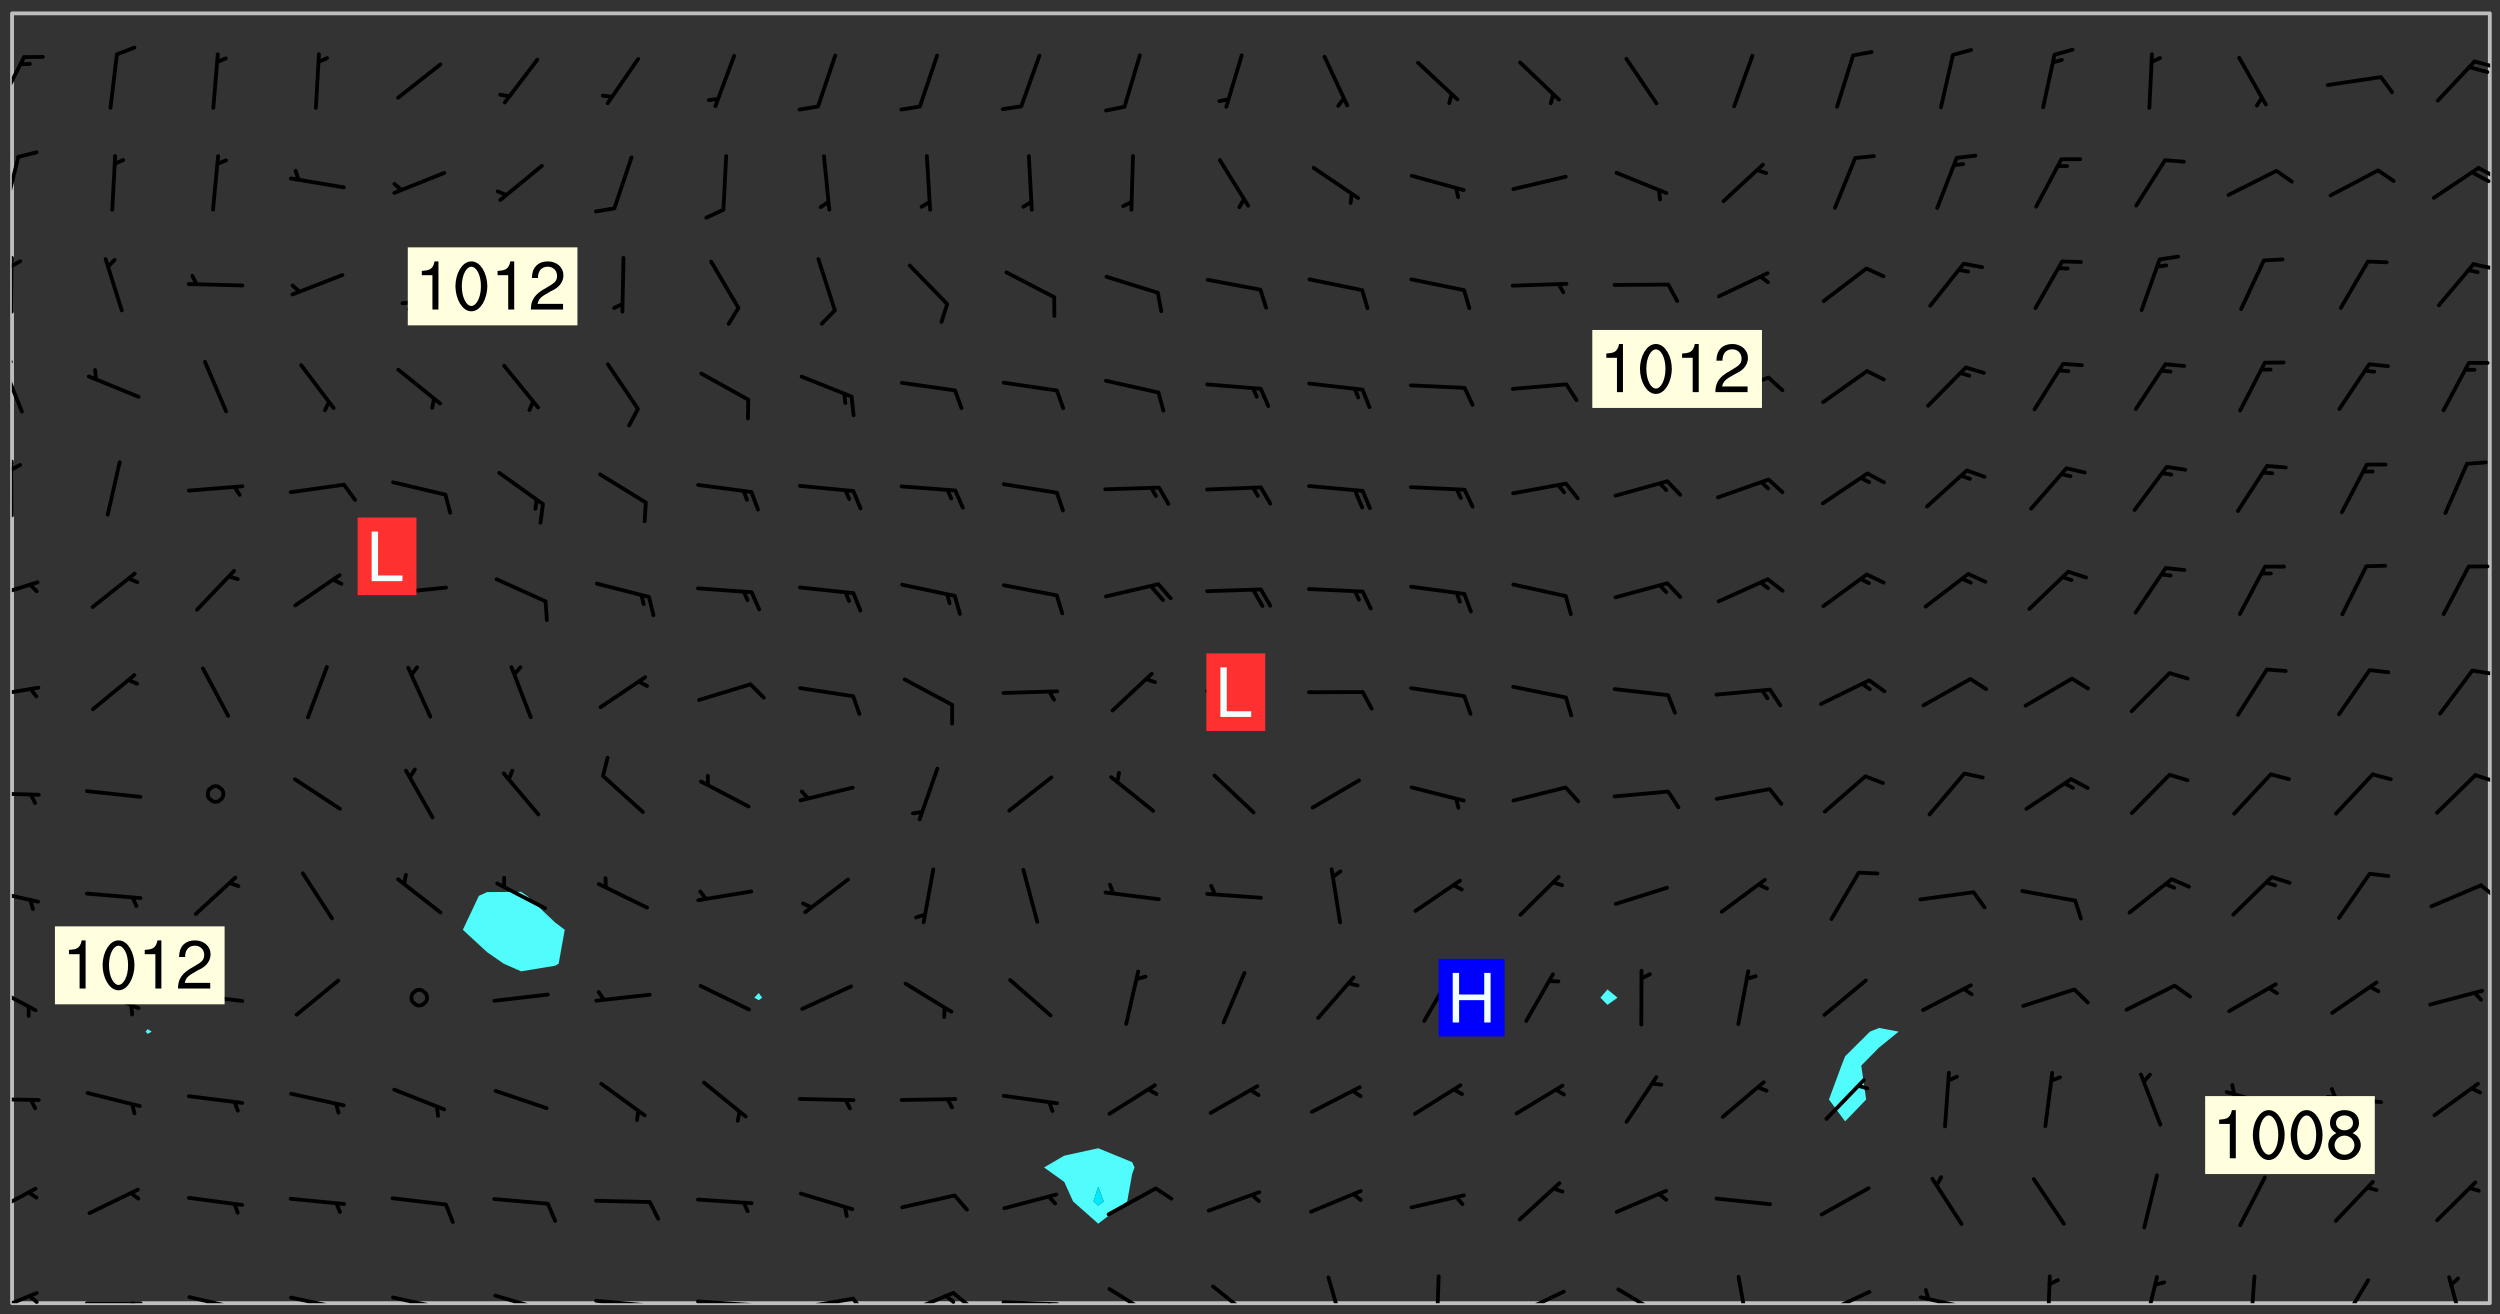 <svg xmlns="http://www.w3.org/2000/svg" role="img" xmlns:xlink="http://www.w3.org/1999/xlink" viewBox="142.45 309.95 326.84 171.84"><rect x="142.45" y="309.95" width="326.84" height="171.84" fill="#333333" stroke="none"/><defs><clipPath id="clip2"><path d="M 144 311.672 L 145 311.672 L 145 480.328 L 144 480.328 Z M 144 311.672"/></clipPath><clipPath id="clip3"><path d="M 144 311.672 L 468 311.672 L 468 480.328 L 144 480.328 Z M 144 311.672"/></clipPath><clipPath id="clip4"><path d="M 467 311.672 L 468 311.672 L 468 480.328 L 467 480.328 Z M 467 311.672"/></clipPath><clipPath id="clip5"><path d="M 144 478 L 148 478 L 148 480.328 L 144 480.328 Z M 144 478"/></clipPath><clipPath id="clip6"><path d="M 146 479 L 148 479 L 148 480.328 L 146 480.328 Z M 146 479"/></clipPath><clipPath id="clip7"><path d="M 153 480 L 162 480 L 162 480.328 L 153 480.328 Z M 153 480"/></clipPath><clipPath id="clip8"><path d="M 159 480 L 161 480 L 161 480.328 L 159 480.328 Z M 159 480"/></clipPath><clipPath id="clip9"><path d="M 166 479 L 175 479 L 175 480.328 L 166 480.328 Z M 166 479"/></clipPath><clipPath id="clip10"><path d="M 172 480 L 174 480 L 174 480.328 L 172 480.328 Z M 172 480"/></clipPath><clipPath id="clip11"><path d="M 180 479 L 188 479 L 188 480.328 L 180 480.328 Z M 180 479"/></clipPath><clipPath id="clip12"><path d="M 186 480 L 187 480 L 187 480.328 L 186 480.328 Z M 186 480"/></clipPath><clipPath id="clip13"><path d="M 193 479 L 201 479 L 201 480.328 L 193 480.328 Z M 193 479"/></clipPath><clipPath id="clip14"><path d="M 199 480 L 201 480 L 201 480.328 L 199 480.328 Z M 199 480"/></clipPath><clipPath id="clip15"><path d="M 206 479 L 215 479 L 215 480.328 L 206 480.328 Z M 206 479"/></clipPath><clipPath id="clip16"><path d="M 212 480 L 214 480 L 214 480.328 L 212 480.328 Z M 212 480"/></clipPath><clipPath id="clip17"><path d="M 220 479 L 228 479 L 228 480.328 L 220 480.328 Z M 220 479"/></clipPath><clipPath id="clip18"><path d="M 227 480 L 229 480 L 229 480.328 L 227 480.328 Z M 227 480"/></clipPath><clipPath id="clip19"><path d="M 233 479 L 241 479 L 241 480.328 L 233 480.328 Z M 233 479"/></clipPath><clipPath id="clip20"><path d="M 240 480 L 242 480 L 242 480.328 L 240 480.328 Z M 240 480"/></clipPath><clipPath id="clip21"><path d="M 246 479 L 255 479 L 255 480.328 L 246 480.328 Z M 246 479"/></clipPath><clipPath id="clip22"><path d="M 253 479 L 256 479 L 256 480.328 L 253 480.328 Z M 253 479"/></clipPath><clipPath id="clip23"><path d="M 260 478 L 268 478 L 268 480.328 L 260 480.328 Z M 260 478"/></clipPath><clipPath id="clip24"><path d="M 266 478 L 270 478 L 270 480.328 L 266 480.328 Z M 266 478"/></clipPath><clipPath id="clip25"><path d="M 265 479 L 268 479 L 268 480.328 L 265 480.328 Z M 265 479"/></clipPath><clipPath id="clip26"><path d="M 273 479 L 281 479 L 281 480.328 L 273 480.328 Z M 273 479"/></clipPath><clipPath id="clip27"><path d="M 279 480 L 281 480 L 281 480.328 L 279 480.328 Z M 279 480"/></clipPath><clipPath id="clip28"><path d="M 287 478 L 294 478 L 294 480.328 L 287 480.328 Z M 287 478"/></clipPath><clipPath id="clip29"><path d="M 300 477 L 307 477 L 307 480.328 L 300 480.328 Z M 300 477"/></clipPath><clipPath id="clip30"><path d="M 315 476 L 319 476 L 319 480.328 L 315 480.328 Z M 315 476"/></clipPath><clipPath id="clip31"><path d="M 330 476 L 331 476 L 331 480.328 L 330 480.328 Z M 330 476"/></clipPath><clipPath id="clip32"><path d="M 340 478 L 348 478 L 348 480.328 L 340 480.328 Z M 340 478"/></clipPath><clipPath id="clip33"><path d="M 353 478 L 361 478 L 361 480.328 L 353 480.328 Z M 353 478"/></clipPath><clipPath id="clip34"><path d="M 369 476 L 372 476 L 372 480.328 L 369 480.328 Z M 369 476"/></clipPath><clipPath id="clip35"><path d="M 380 478 L 388 478 L 388 480.328 L 380 480.328 Z M 380 478"/></clipPath><clipPath id="clip36"><path d="M 393 479 L 401 479 L 401 480.328 L 393 480.328 Z M 393 479"/></clipPath><clipPath id="clip37"><path d="M 393 478 L 395 478 L 395 480.328 L 393 480.328 Z M 393 478"/></clipPath><clipPath id="clip38"><path d="M 409 476 L 411 476 L 411 480.328 L 409 480.328 Z M 409 476"/></clipPath><clipPath id="clip39"><path d="M 422 476 L 425 476 L 425 480.328 L 422 480.328 Z M 422 476"/></clipPath><clipPath id="clip40"><path d="M 436 476 L 438 476 L 438 480.328 L 436 480.328 Z M 436 476"/></clipPath><clipPath id="clip41"><path d="M 448 477 L 453 477 L 453 480.328 L 448 480.328 Z M 448 477"/></clipPath><clipPath id="clip42"><path d="M 462 476 L 465 476 L 465 480.328 L 462 480.328 Z M 462 476"/></clipPath><clipPath id="clip43"><path d="M 144 465 L 148 465 L 148 469 L 144 469 Z M 144 465"/></clipPath><clipPath id="clip44"><path d="M 144 453 L 148 453 L 148 455 L 144 455 Z M 144 453"/></clipPath><clipPath id="clip45"><path d="M 144 438 L 148 438 L 148 443 L 144 443 Z M 144 438"/></clipPath><clipPath id="clip46"><path d="M 144 426 L 148 426 L 148 429 L 144 429 Z M 144 426"/></clipPath><clipPath id="clip47"><path d="M 466 425 L 468 425 L 468 428 L 466 428 Z M 466 425"/></clipPath><clipPath id="clip48"><path d="M 144 413 L 148 413 L 148 415 L 144 415 Z M 144 413"/></clipPath><clipPath id="clip49"><path d="M 465 411 L 468 411 L 468 413 L 465 413 Z M 465 411"/></clipPath><clipPath id="clip50"><path d="M 144 399 L 148 399 L 148 402 L 144 402 Z M 144 399"/></clipPath><clipPath id="clip51"><path d="M 465 397 L 468 397 L 468 399 L 465 399 Z M 465 397"/></clipPath><clipPath id="clip52"><path d="M 144 385 L 148 385 L 148 389 L 144 389 Z M 144 385"/></clipPath><clipPath id="clip53"><path d="M 144 370 L 145 370 L 145 378 L 144 378 Z M 144 370"/></clipPath><clipPath id="clip54"><path d="M 144 370 L 146 370 L 146 372 L 144 372 Z M 144 370"/></clipPath><clipPath id="clip55"><path d="M 144 356 L 146 356 L 146 365 L 144 365 Z M 144 356"/></clipPath><clipPath id="clip56"><path d="M 144 356 L 145 356 L 145 359 L 144 359 Z M 144 356"/></clipPath><clipPath id="clip57"><path d="M 144 343 L 145 343 L 145 351 L 144 351 Z M 144 343"/></clipPath><clipPath id="clip58"><path d="M 144 343 L 146 343 L 146 345 L 144 345 Z M 144 343"/></clipPath><clipPath id="clip59"><path d="M 465 344 L 468 344 L 468 346 L 465 346 Z M 465 344"/></clipPath><clipPath id="clip60"><path d="M 144 330 L 146 330 L 146 338 L 144 338 Z M 144 330"/></clipPath><clipPath id="clip61"><path d="M 466 331 L 468 331 L 468 334 L 466 334 Z M 466 331"/></clipPath><clipPath id="clip62"><path d="M 465 332 L 468 332 L 468 334 L 465 334 Z M 465 332"/></clipPath><clipPath id="clip63"><path d="M 144 317 L 146 317 L 146 324 L 144 324 Z M 144 317"/></clipPath><clipPath id="clip64"><path d="M 465 317 L 468 317 L 468 319 L 465 319 Z M 465 317"/></clipPath><g id="surface669" clip-path="url(#clip1)"><path fill="#fff" fill-opacity="0" fill-rule="evenodd" d="M 0 0 L 1000 0 L 1000 1000 L 0 1000 Z M 0 0"/><path fill="#d3d3d3" fill-opacity="0" fill-rule="evenodd" d="M162.152 355.867L161.918 356.16 161.977 356.395 162.094 356.566 162.27 356.801 162.562 357.148 162.676 357.207 162.793 357.035 162.852 356.801 163.027 356.625 163.492 356.449 164.191 356.449 164.426 356.742 164.715 357.559 164.773 357.734 164.949 357.965 165.301 358.199 166 358.898 166.172 359.074 166.406 359.422 166.641 359.832 166.93 360.414 167.34 360.879 167.57 361.113 167.805 361.289 167.922 361.52 168.098 361.812 168.27 362.977 168.27 363.211 168.328 363.5 168.387 363.617 168.504 363.734 168.852 364.145 168.969 364.316 169.145 364.492 169.32 364.727 169.438 364.898 169.609 365.25 169.668 365.484 169.902 365.891 170.137 365.832 169.961 366.008 169.902 366.938 169.32 366.938 169.086 366.824 168.738 366.938 168.621 367.055 168.562 367.348 168.504 367.523 168.387 367.695 167.922 367.988 167.863 368.223 167.805 368.336 167.805 368.98 167.863 369.152 167.863 369.562 167.922 369.621 167.922 370.027 167.98 370.434 168.098 370.609 168.156 370.668 168.387 371.309 168.328 371.602 168.328 372.301 168.27 372.883 168.27 373.117 168.211 373.348 168.156 373.699 168.156 375.621 168.211 375.738 168.637 375.738 168.27 375.855 168.246 376.207 169.137 377.375 170.879 377.914 172.219 378.273 172.219 378.812 172.309 379.621 172.844 380.336 174.363 380.605 175.254 380.52 175.344 381.684 175.879 381.863 177.039 381.684 179.094 380.699 180.254 380.336 182.133 380.16 183.828 379.98 183.648 380.699 182.133 380.785 180.883 380.875 180.078 381.145 179.004 381.953 179.273 382.672 179.809 383.57 179.629 384.195 179.363 385.004 179.629 386.082 180.254 386.98 181.059 387.16 182.309 386.98 182.043 387.703 182.141 388.207 182.195 388.5 182.195 388.672 182.254 388.965 182.254 389.371 182.43 389.488 182.781 389.605 183.188 389.605 183.48 389.43 183.594 389.312 183.652 389.195 183.77 388.965 183.828 388.789 184.18 388.324 184.41 388.148 184.586 388.09 184.762 388.148 184.82 388.324 184.938 389.312 184.992 389.781 185.051 389.953 185.168 390.188 185.344 390.246 186.16 390.305 186.449 390.305 186.566 390.539 186.625 390.945 186.684 391.297 186.684 392.402 186.801 392.695 186.918 393.043 187.207 393.742 187.383 394.094 187.965 394.848 188.316 395.023 188.488 395.082 188.957 395.316 189.598 395.781 189.945 396.016 190.238 396.191 190.531 396.246 190.762 396.309 191.578 396.656 191.871 396.832 191.984 397.004 192.336 397.355 192.453 397.531 192.977 398.172 192.977 398.461 193.035 398.812 193.035 399.16 193.094 399.512 193.152 399.801 193.27 399.859 193.441 399.918 193.617 399.918 194.199 400.152 194.375 400.27 194.551 400.559 194.727 400.793 194.84 401.027 195.133 401.258 195.25 401.375 195.25 401.785 195.309 401.84 195.598 402.074 195.832 402.191 195.891 402.309 196.008 402.48 196.066 402.598 196.297 402.832 196.355 403.008 196.59 403.066 196.707 403.125 196.59 403.238 196.531 403.355 196.531 403.473 196.414 403.766 196.297 404.055 196.297 404.637 196.473 404.754 196.59 404.812 196.648 404.93 196.766 405.047 196.879 405.105 197.055 405.453 197.113 405.805 197.172 406.211 197.172 406.387 197.113 406.562 196.996 407.262 196.996 407.434 197.113 407.609 197.406 407.902 197.812 407.902 197.988 408.02 198.105 408.191 198.223 408.484 198.223 408.719 197.695 408.719 197.465 408.484 197.23 408.484 197.055 408.543 196.996 409.242 197.055 409.59 197.172 409.766 197.348 410.176 197.465 410.406 197.754 410.875 197.93 410.93 198.453 410.93 198.688 410.988 199.445 411.629 199.504 411.922 199.504 412.156 199.562 412.215 199.793 412.562 199.793 412.914 199.676 413.086 199.676 413.379 199.969 413.668 200.262 413.844 200.434 413.902 200.727 414.078 201.02 414.195 201.602 414.602 201.891 414.836 202.184 415.012 202.402 415.172 202.418 415.184 202.648 415.359 203.289 415.883 203.465 416.117 203.582 416.293 203.758 416.469 203.871 416.641 203.871 417.281 203.988 417.457 204.457 417.574 205.039 417.691 205.273 417.75 205.504 417.863 205.797 417.98 205.91 418.039 206.496 418.391 206.785 418.562 206.961 418.625 207.137 418.68 207.312 418.738 208.012 419.09 208.301 419.266 208.535 419.32 208.824 419.496 209.059 419.613 209.699 420.02 209.992 420.137 210.164 420.195 210.398 420.254 210.809 420.312 211.039 420.371 211.273 420.488 211.332 420.66 210.922 420.836 211.391 420.895 211.449 421.188 211.562 421.422 211.738 421.477 211.973 421.535 212.148 421.594 212.555 421.711 213.195 421.945 213.312 422.117 213.371 422.352 213.371 422.527 213.312 422.645 213.254 423.051 213.488 423.285 213.605 423.344 213.953 423.461 214.594 423.691 214.77 423.809 215.059 423.926 215.234 424.102 215.469 424.566 216.051 425.672 216.227 425.848 216.574 426.023 216.75 426.141 217.102 426.258 218.148 426.781 218.383 426.84 218.848 426.953 219.141 427.012 219.605 427.188 220.363 427.77 220.598 428.004 220.945 428.469 221.121 428.645 221.41 428.879 222.227 429.578 222.52 429.754 222.809 430.043 223.102 430.219 223.395 430.508 224.09 431.148 224.266 431.324 224.559 431.559 224.848 431.793 225.316 432.082 225.957 432.664 226.305 432.898 226.539 433.191 226.887 433.539 227.238 434.004 228.172 434.996 228.52 435.402 228.637 435.578 228.871 435.637 228.984 435.754 229.629 435.93 229.859 436.043 230.094 436.102 230.387 436.277 230.617 436.395 231.551 437.094 231.957 437.5 232.191 437.676 232.598 437.852 232.832 437.969 233.648 438.316 233.996 438.551 234.23 438.668 234.523 438.957 234.754 439.074 235.512 439.426 235.863 439.598 236.094 439.656 236.387 439.773 236.621 439.832 237.492 440.008 238.309 440.008 238.777 440.238 238.949 440.297 239.824 440.996 240.289 441.113 240.582 441.172 240.758 441.23 240.988 441.289 241.457 441.348 241.805 441.406 242.156 441.465 242.562 441.523 242.855 441.523 243.027 441.582 243.027 441.812 243.203 441.988 243.496 441.988 243.844 442.047 244.195 442.105 244.895 442.223 245.535 442.223 246 441.988 246.293 441.812 246.465 441.695 246.875 441.523 247.164 441.348 248.098 440.883 248.566 440.59 249.09 440.297 249.555 440.125 250.02 439.949 251.07 439.484 251.359 439.367 251.77 439.25 252.059 439.133 252.586 438.957 254.102 438.258 254.684 437.91 254.973 437.852 255.266 437.793 255.613 437.676 256.488 437.445 256.84 437.328 256.953 437.328 257.188 437.27 258.062 437.035 258.297 436.977 259.109 436.977 259.461 436.918 260.277 436.801 260.449 436.742 260.801 436.688 261.094 436.629 261.324 436.57 262.141 436.395 262.316 436.336 262.664 436.336 262.898 436.277 263.363 436.16 264.121 435.988 264.355 435.93 264.703 435.93 265.113 435.812 265.402 435.754 266.688 435.695 266.977 435.695 267.387 435.637 267.617 435.578 267.793 435.578 268.668 435.461 269.074 435.461 269.484 435.344 269.832 435.344 270.184 435.23 271.055 435.172 272.805 435.172 273.852 435.461 274.262 435.578 274.551 435.695 274.902 435.812 275.191 435.93 276.242 436.102 276.531 436.16 276.824 436.16 277.117 436.219 277.289 436.277 277.699 436.336 277.871 436.395 277.988 436.453 278.105 436.453 278.223 436.512 278.574 436.57 278.688 436.57 279.098 436.637 281.02 437.031 282.945 437.426 284.465 437.875 286.16 438.594 288.305 439.398 289.91 438.68 291.34 437.875 292.5 436.797 293.75 436.348 296.785 435.629 298.66 435.27 300.805 433.922 303.039 432.668 305.539 431.41 307.234 430.961 309.02 430.781 310.18 430.512 310.805 431.051 312.145 430.781 312.859 429.793 313.844 428.449 314.289 428.27 315.094 427.91 316.969 427.371 318.754 426.922 320.004 426.652 321.164 426.562 322.863 426.473 324.824 426.203 326.074 426.113 326.613 426.113 327.238 426.023 328.129 426.023 330.273 425.844 332.684 425.664 335.273 425.574 336.969 425.754 338.578 425.844 340.008 426.203 341.168 426.922 343.043 427.91 344.203 429.438 344.469 430.152 345.098 430.242 345.453 431.141 345.988 431.68 346.523 433.207 347.598 433.566 348.133 433.566 347.328 434.102 347.418 435.809 348.133 438.504 349.023 439.309 349.918 440.297 350.633 441.555 352.418 442.094 353.938 441.914 354.293 443.258 355.902 442.453 356.883 441.914 357.152 442.184 357.469 441.969 357.688 441.824 358.488 442.273 358.938 441.914 359.293 441.914 359.828 441.645 360.367 440.926 360.902 440.656 361.527 439.668 362.688 440.117 363.527 440.488 364.922 441.105 366.617 440.926 368.223 440.926 370.008 441.016 370.188 439.309 370.723 437.965 371.527 438.234 372.02 439.082 372.422 439.488 372.332 440.027 372.332 440.387 373.047 440.836 373.758 440.566 375.188 440.566 375.547 441.555 375.992 442.812 376.707 444.156 377.957 444.785 379.652 445.414 380.367 445.234 380.547 444.695 381.527 444.605 381.977 444.965 382.062 446.223 381.797 446.852 381.262 447.031 381.262 447.57 381.977 448.555 382.242 449.094 383.227 450.082 384.027 451.16 383.762 451.52 383.672 452.418 383.047 454.75 382.691 456.816 382.602 458.609 382.422 459.328 382.332 459.867 382.332 461.305 381.352 463.188 380.992 464.895 380.457 465.793 379.652 466.961 379.387 467.5 381.441 468.754 381.527 469.113 381.172 469.652 381.082 469.473 381.082 470.281 381.172 471.719 380.727 472.434 379.652 472.527 379.387 473.242 379.922 474.141 380.727 474.859 381.887 475.668 383.227 475.938 383.672 476.297 383.316 476.746 381.527 476.656 380.277 476.207 379.562 475.488 378.938 475.398 378.762 478.988 378.574 480.297 467.934 480.297 467.934 311.703 412.664 311.703 412.664 360.785 413.426 360.91 416.715 361.453 418.738 364.289 418.738 367.043 421.09 367.375 423.438 367.707 427.488 367.707 426.109 371.867 424.086 372.574 422.062 373.277 421.52 373.621 418.926 375.238 418.738 375.355 416.715 373.277 415.984 370.535 413.312 368.457 411.938 364.957 411.871 364.875 409.914 362.203 412.664 360.785 412.664 311.703 294.422 311.703 294.422 403.117 294.539 403.148 294.672 403.16 294.746 403.234 294.852 403.281 294.941 403.34 295.027 403.398 295.117 403.457 295.414 403.754 295.473 403.844 295.504 403.961 295.531 404.078 295.547 404.215 295.516 404.332 295.457 404.422 295.398 404.508 295.355 404.613 295.309 404.715 295.281 404.836 295.281 404.98 295.457 405.25 295.605 405.398 295.68 405.484 295.754 405.559 295.797 405.664 295.859 405.754 295.918 405.84 295.961 405.945 296.02 406.035 296.066 406.137 296.109 406.242 296.168 406.328 296.285 406.508 296.359 406.582 296.422 406.668 296.48 406.758 296.523 406.863 296.582 406.953 296.641 407.039 296.703 407.129 296.762 407.219 296.805 407.32 296.922 407.5 296.996 407.574 297.055 407.66 297.129 407.734 297.219 407.793 297.324 407.84 297.473 407.84 297.605 407.824 297.738 407.84 297.84 407.793 297.914 407.719 297.961 407.617 297.945 407.484 297.945 407.336 297.898 407.23 297.871 407.113 297.824 407.012 297.797 406.891 297.754 406.789 297.691 406.699 297.648 406.598 297.605 406.492 297.574 406.375 297.559 406.242 297.547 406.105 297.633 406.047 297.691 405.961 297.812 405.93 297.855 406.035 297.871 406.168 297.871 406.285 297.93 406.387 297.988 406.477 298.078 406.535 298.227 406.684 298.285 406.773 298.328 406.879 298.316 406.98 298.402 407.039 298.508 407.086 298.594 407.145 298.684 407.203 298.758 407.277 298.641 407.305 298.535 407.352 298.449 407.41 298.375 407.484 298.316 407.574 298.254 407.66 298.227 407.781 298.18 407.883 298.137 407.988 298.105 408.105 298.094 408.238 298.078 408.371 298.078 408.52 298.105 408.637 298.152 408.742 298.195 408.844 298.254 408.934 298.328 409.008 298.418 409.066 298.492 409.141 298.582 409.199 298.641 409.289 298.684 409.395 298.73 409.496 298.848 409.527 298.98 409.543 299.129 409.543 299.246 409.512 299.352 409.555 299.395 409.66 299.441 409.762 299.469 409.883 299.5 410 299.527 410.117 299.559 410.238 299.586 410.355 299.691 410.398 299.793 410.445 299.926 410.43 300.074 410.578 300.137 410.664 300.211 410.738 300.281 410.812 300.371 410.875 300.477 410.918 300.578 410.961 300.695 410.992 300.832 411.008 300.949 410.977 301.023 410.902 301.051 410.785 301.039 410.652 301.008 410.531 300.98 410.414 301.023 410.309 301.141 410.309 301.23 410.371 301.348 410.398 301.496 410.398 301.629 410.414 301.777 410.414 301.91 410.43 302.043 410.414 302.191 410.414 302.324 410.398 302.457 410.387 302.594 410.398 302.711 410.371 302.844 410.355 303.035 410.297 302.977 410.473 302.961 410.605 302.934 410.727 302.918 410.859 302.859 410.945 302.727 410.961 302.621 411.008 302.516 411.051 302.398 411.082 302.281 411.109 302.016 411.141 301.867 411.141 301.734 411.156 301.66 411.23 301.719 411.316 301.867 411.465 301.984 411.645 302.059 411.715 302.148 411.777 302.238 411.836 302.324 411.895 302.414 411.953 302.516 411.996 302.621 412.059 302.727 412.102 302.812 412.16 302.918 412.207 303.02 412.25 303.199 412.367 303.258 412.457 303.215 412.559 303.168 412.664 303.184 412.797 303.406 413.02 303.465 413.109 303.508 413.211 303.539 413.332 303.582 413.434 303.598 413.566 303.629 413.684 303.641 413.82 303.672 413.938 303.82 414.086 303.922 414.129 304.027 414.172 304.145 414.203 304.277 414.219 304.414 414.234 304.531 414.234 304.648 414.203 304.738 414.145 304.781 414.039 304.828 413.938 304.871 413.832 304.902 413.715 304.914 413.582 304.914 413.434 304.902 413.301 304.887 413.168 304.855 413.051 304.812 412.945 304.766 412.84 304.723 412.738 304.68 412.633 304.664 412.5 304.68 412.367 304.707 412.25 304.738 412.133 304.766 412.012 304.812 411.91 304.902 411.852 304.988 411.789 305.062 411.715 305.152 411.656 305.375 411.434 305.434 411.348 305.508 411.273 305.625 411.094 305.684 411.008 305.684 410.859 305.609 410.785 305.508 410.738 305.402 410.695 305.301 410.652 305.242 410.562 305.195 410.457 305.168 410.34 305.258 410.281 305.375 410.25 305.477 410.207 305.656 410.09 305.805 409.941 305.816 409.809 305.805 409.703 305.715 409.645 305.582 409.66 305.434 409.66 305.301 409.676 305.168 409.66 305.047 409.629 304.961 409.57 304.887 409.496 304.828 409.406 304.766 409.32 304.648 409.141 304.59 409.055 304.621 408.934 304.707 408.875 304.828 408.844 304.887 408.758 304.887 408.637 304.855 408.52 304.797 408.43 304.738 408.344 304.691 408.238 304.664 408.121 304.648 407.988 304.707 407.898 304.781 407.824 304.871 407.766 304.988 407.586 305.062 407.512 305.121 407.426 305.27 407.277 305.391 407.246 305.523 407.23 305.656 407.246 305.73 407.32 305.773 407.426 305.789 407.559 305.758 407.676 305.641 407.707 305.508 407.719 305.359 407.867 305.316 407.973 305.27 408.074 305.242 408.195 305.211 408.312 305.211 408.461 305.242 408.578 305.285 408.684 305.344 408.773 305.418 408.844 305.492 408.918 305.609 408.949 305.73 408.977 305.848 408.949 305.98 408.934 306.098 408.934 306.188 408.992 306.262 409.066 306.309 409.172 306.367 409.258 306.469 409.305 306.602 409.32 306.707 409.363 306.793 409.422 306.781 409.527 306.707 409.602 306.527 409.719 306.469 409.809 306.379 409.867 306.309 409.941 306.234 410.016 306.172 410.105 306.145 410.223 306.129 410.355 306.145 410.488 306.129 410.621 306.129 410.77 306.145 410.902 306.172 411.02 306.203 411.141 306.277 411.215 306.367 411.273 306.453 411.332 306.543 411.391 306.66 411.422 306.66 411.508 306.559 411.555 306.469 411.613 306.203 411.645 306.086 411.672 305.938 411.672 305.832 411.715 305.73 411.762 305.672 411.852 305.609 412.086 305.598 412.219 305.566 412.34 305.551 412.473 305.551 412.766 305.539 412.898 305.551 413.035 305.566 413.168 305.699 413.184 305.832 413.195 305.953 413.227 306.039 413.285 306.113 413.359 306.16 413.465 306.203 413.566 306.219 413.699 306.219 414.145 306.203 414.277 306.203 414.723 306.234 414.988 306.262 415.105 306.277 415.238 306.309 415.355 306.395 415.566 306.426 415.832 306.426 415.98 306.395 416.098 306.367 416.215 306.336 416.336 306.309 416.453 306.277 416.57 306.246 416.691 306.234 416.824 306.219 416.957 306.309 417.016 306.426 416.984 306.527 417 306.574 417.105 306.543 417.371 306.543 417.812 306.5 417.918 306.453 418.023 306.41 418.125 306.367 418.23 306.309 418.316 306.277 418.438 306.234 418.555 306.203 418.672 306.188 418.805 306.203 418.938 306.262 419.027 306.367 419.074 306.453 419.133 306.512 419.219 306.5 419.355 306.469 419.473 306.426 419.574 306.426 420.02 306.41 420.152 306.41 420.301 306.379 420.418 306.336 420.523 306.309 420.641 306.262 420.746 306.219 420.848 306.188 420.969 306.16 421.086 306.129 421.219 306.098 421.336 306.07 421.453 306.027 421.559 305.996 421.676 305.965 421.797 305.953 421.93 305.938 422.062 305.938 422.359 305.965 422.477 305.965 422.625 306.012 423.023 306.039 423.141 306.098 423.23 306.219 423.262 306.367 423.262 306.5 423.246 306.559 423.336 306.559 423.453 306.5 423.543 306.41 423.602 306.309 423.645 306.203 423.691 306.113 423.75 306.027 423.809 305.891 423.824 305.773 423.793 305.641 423.777 305.539 423.824 305.477 423.91 305.465 424.047 305.449 424.18 305.418 424.297 305.391 424.414 305.375 424.547 305.344 424.668 305.344 424.965 305.359 425.098 305.391 425.215 305.391 425.363 305.402 425.496 305.402 425.645 305.375 425.762 305.328 425.863 305.301 425.984 305.27 426.102 305.211 426.191 305.137 426.266 305.035 426.309 304.93 426.355 304.812 426.383 304.691 426.414 304.59 426.367 304.648 426.281 304.754 426.234 304.781 426.117 304.812 426 304.84 425.879 304.871 425.762 304.871 425.613 304.887 425.48 304.855 425.363 304.812 425.258 304.707 425.273 304.633 425.348 304.531 425.391 304.441 425.453 304.367 425.527 304.324 425.629 304.309 425.762 304.277 425.879 304.25 426 304.219 426.117 304.191 426.234 304.16 426.355 304.133 426.473 304.102 426.59 304.059 426.695 303.969 426.754 303.879 426.754 303.762 426.723 303.73 426.637 303.746 426.5 303.715 426.383 303.715 426.234 303.703 426.102 303.703 425.953 303.641 425.719 303.613 425.598 303.57 425.496 303.523 425.391 303.465 425.305 303.406 425.215 303.363 425.109 303.301 425.023 303.152 424.875 303.082 424.801 302.977 424.754 302.871 424.711 302.77 424.668 302.473 424.371 302.383 424.297 302.297 424.238 302.191 424.195 302.102 424.133 302.016 424.074 301.91 424.031 301.82 423.973 301.734 423.91 301.66 423.84 301.555 423.793 301.469 423.734 301.363 423.691 301.273 423.629 301.172 423.586 301.066 423.543 300.98 423.484 300.875 423.438 300.77 423.395 300.668 423.348 300.578 423.289 300.477 423.246 300.371 423.203 300.281 423.141 300.164 423.113 300.031 423.098 299.898 423.113 299.75 423.113 299.617 423.129 299.5 423.098 299.41 423.039 299.336 422.965 299.246 422.906 299.145 422.859 298.996 422.859 298.875 422.832 298.773 422.789 298.699 422.715 298.582 422.535 298.492 422.477 298.391 422.434 298.301 422.371 298.195 422.328 298.105 422.27 298.02 422.211 297.914 422.164 297.855 422.078 297.797 421.988 297.754 421.883 297.707 421.781 297.633 421.707 297.547 421.648 297.473 421.574 297.383 421.516 297.16 421.293 297.117 421.188 297.086 420.922 297.191 420.879 297.336 420.879 297.441 420.922 297.516 420.996 297.605 421.055 297.691 421.113 297.797 421.16 297.887 421.219 298.035 421.367 298.105 421.441 298.254 421.59 298.316 421.676 298.391 421.75 298.477 421.809 298.551 421.883 298.641 421.945 298.73 422.004 298.816 422.062 299.086 422.238 299.188 422.285 299.293 422.328 299.395 422.371 299.441 422.297 299.5 422.211 299.574 422.137 299.645 422.062 299.75 422.105 299.824 422.18 299.883 422.27 299.926 422.371 299.973 422.477 300.016 422.582 300.137 422.609 300.254 422.582 300.328 422.492 300.371 422.387 300.43 422.297 300.504 422.223 300.609 422.18 300.727 422.152 300.859 422.164 300.949 422.223 301.098 422.371 301.156 422.461 301.199 422.566 301.246 422.668 301.289 422.773 301.332 422.875 301.438 422.922 301.543 422.965 301.676 422.98 301.762 422.922 301.82 422.832 301.895 422.758 302 422.715 302.117 422.742 302.223 422.789 302.324 422.832 302.43 422.875 302.531 422.922 302.711 423.039 302.711 423.156 302.695 423.289 302.711 423.422 302.727 423.559 302.785 423.645 302.887 423.691 303.008 423.719 303.125 423.75 303.273 423.75 303.391 423.719 303.449 423.629 303.629 423.512 303.688 423.422 303.762 423.348 303.82 423.262 303.938 423.082 304.117 422.965 304.234 422.996 304.324 423.055 304.367 423.129 304.352 423.262 304.352 423.379 304.441 423.438 304.59 423.438 304.723 423.422 304.855 423.41 305.121 423.379 305.227 423.336 305.344 423.305 305.465 423.277 305.539 423.203 305.609 423.129 305.672 423.039 305.656 422.934 305.609 422.832 305.508 422.789 305.402 422.773 305.285 422.801 305.02 422.832 304.871 422.832 304.797 422.758 304.707 422.699 304.59 422.668 304.473 422.641 304.34 422.625 304.191 422.625 304.059 422.641 303.762 422.641 303.656 422.594 303.508 422.445 303.465 422.344 303.406 422.254 303.629 422.031 303.715 421.973 303.82 421.93 303.938 421.898 304.07 421.883 304.203 421.898 304.34 421.914 304.441 421.957 304.574 421.945 304.664 421.883 304.766 421.84 304.828 421.75 304.781 421.648 304.691 421.59 304.574 421.559 304.473 421.516 304.414 421.426 304.352 421.336 304.352 421.219 304.367 421.086 304.473 421.039 304.547 420.969 304.547 420.848 304.457 420.789 304.426 420.672 304.516 420.613 304.59 420.539 304.633 420.434 304.691 420.344 304.738 420.242 304.754 420.109 304.754 419.961 304.707 419.855 304.664 419.754 304.574 419.695 304.441 419.68 304.34 419.637 304.203 419.621 304.086 419.59 303.641 419.59 303.508 419.574 303.375 419.562 303.242 419.547 303.125 419.516 302.977 419.516 302.844 419.5 302.711 419.488 302.445 419.457 302.324 419.414 302.238 419.355 302.164 419.281 302.164 419.133 302.176 419 302.281 418.953 302.383 418.91 302.516 418.895 302.668 418.895 302.801 418.879 303.094 418.879 303.215 418.91 303.316 418.953 303.406 419.012 303.641 419.074 303.762 419.027 303.852 418.969 303.953 418.926 304.086 418.91 304.191 418.953 304.293 419 304.426 419.012 304.547 418.984 304.691 418.984 304.812 418.953 304.93 418.926 305.035 418.879 305.109 418.805 305.195 418.746 305.344 418.598 305.402 418.512 305.449 418.406 305.477 418.289 305.492 418.184 305.391 418.141 305.301 418.082 305.184 418.051 305.078 418.008 304.988 417.945 304.914 417.859 304.84 417.785 304.738 417.742 304.633 417.695 304.531 417.652 304.473 417.562 304.426 417.461 304.34 417.25 304.277 417.164 304.219 417.074 304.145 417 304.059 416.941 303.789 416.941 303.672 416.973 303.582 417.031 303.48 417.074 303.348 417.09 303.242 417.074 303.215 416.957 303.152 416.867 303.035 416.836 302.934 416.793 302.785 416.645 302.754 416.527 302.738 416.422 302.812 416.348 302.992 416.23 303.109 416.203 303.227 416.172 303.363 416.188 303.465 416.23 303.57 416.273 303.672 416.32 303.777 416.363 303.895 416.395 304.027 416.41 304.145 416.438 304.277 416.453 304.383 416.438 304.473 416.379 304.398 416.305 304.293 416.262 304.219 416.188 304.145 416.098 303.996 415.949 303.91 415.891 303.82 415.832 303.746 415.758 303.656 415.699 303.555 415.652 303.434 415.625 303.332 415.578 303.227 415.535 303.109 415.504 303.008 415.461 302.887 415.43 302.738 415.43 302.621 415.461 302.516 415.504 302.43 415.566 302.25 415.684 302.164 415.742 302.074 415.801 301.969 415.848 301.883 415.906 301.777 415.949 301.676 415.992 301.57 416.039 301.496 416.113 301.438 416.203 301.379 416.289 301.332 416.395 301.273 416.48 301.199 416.555 301.066 416.543 300.949 416.512 300.832 416.512 300.758 416.586 300.668 416.645 300.594 416.719 300.504 416.777 300.418 416.836 300.312 416.883 300.211 416.926 300.074 416.941 299.973 416.898 299.824 416.75 299.719 416.703 299.633 416.703 299.527 416.75 299.426 416.793 299.305 416.824 299.188 416.793 299.113 416.719 299.113 416.602 299.145 416.48 299.219 416.41 299.277 416.32 299.352 416.246 299.469 416.215 299.574 416.172 299.867 416.172 300 416.156 300.137 416.141 300.238 416.098 300.328 416.039 300.43 415.992 300.52 415.934 300.652 415.922 300.742 415.98 300.875 415.992 300.965 415.934 301.051 415.875 301.156 415.832 301.246 415.773 301.332 415.711 301.422 415.652 301.57 415.504 301.629 415.418 301.688 415.328 301.793 415.285 301.926 415.27 302.043 415.297 302.164 415.328 302.223 415.27 302.281 415.18 302.312 414.914 302.34 414.797 302.445 414.809 302.578 414.824 302.68 414.781 302.77 414.723 302.828 414.633 302.902 414.559 302.961 414.469 303.008 414.367 303.02 414.234 303.008 414.102 302.961 413.996 302.812 413.848 302.754 413.758 302.695 413.672 302.652 413.566 302.652 413.121 302.668 412.988 302.668 412.84 302.68 412.707 302.621 412.648 302.531 412.707 302.43 412.664 302.25 412.547 302.164 412.488 302.102 412.398 302.043 412.309 301.969 412.234 301.883 412.176 301.762 412.207 301.66 412.219 301.555 412.266 301.469 412.324 301.363 412.367 301.215 412.516 301.125 412.574 301.039 412.633 300.949 412.695 300.844 412.738 300.711 412.754 300.711 412.633 300.816 412.59 300.934 412.559 301.008 412.488 301.051 412.383 301.051 412.234 301.023 412.117 300.875 411.969 300.742 411.953 300.594 411.953 300.477 411.984 300.371 412.027 300.27 412.07 300.18 412.133 300.062 412.16 299.988 412.086 300 411.953 299.957 411.852 299.914 411.746 299.824 411.688 299.707 411.715 299.586 411.746 299.469 411.777 299.367 411.82 299.246 411.852 299.145 411.895 299.039 411.938 298.949 411.996 298.848 412.012 298.848 411.895 298.863 411.762 298.805 411.672 298.73 411.715 298.582 411.863 298.523 411.953 298.449 412.027 298.402 412.133 298.359 412.234 298.285 412.309 298.227 412.398 298.152 412.473 298.094 412.559 298.02 412.633 297.93 412.695 297.855 412.766 297.781 412.84 297.68 412.855 297.547 412.871 297.441 412.828 297.441 412.707 297.59 412.559 297.633 412.457 297.691 412.367 297.738 412.266 297.781 412.16 297.84 412.07 297.871 411.953 297.914 411.852 297.945 411.73 297.973 411.613 298.02 411.508 298.062 411.406 298.105 411.301 298.18 411.23 298.27 411.168 298.359 411.109 298.461 411.066 298.758 411.066 299.023 411.035 299.129 410.992 299.055 410.918 298.938 410.887 298.832 410.844 298.742 410.785 298.641 410.738 298.551 410.68 298.449 410.637 298.344 410.594 298.254 410.531 298.168 410.473 298.062 410.43 297.961 410.387 297.84 410.355 297.723 410.324 297.621 410.281 297.5 410.25 297.398 410.207 297.309 410.148 297.266 410.043 297.25 409.91 297.352 409.867 297.484 409.852 297.621 409.867 297.754 409.852 297.855 409.809 297.914 409.719 297.93 409.613 297.84 409.555 297.766 409.48 297.664 409.438 297.574 409.379 297.426 409.23 297.383 409.125 297.367 408.992 297.367 408.699 297.309 408.609 297.219 408.551 297.145 408.477 297.102 408.371 297.07 408.254 297.012 408.164 296.938 408.09 296.82 408.062 296.746 407.988 296.656 407.93 296.566 407.867 296.48 407.809 296.406 407.734 296.348 407.648 296.301 407.543 296.215 407.484 296.066 407.336 295.871 407.277 295.738 407.293 295.637 407.336 295.562 407.41 295.516 407.512 295.473 407.617 295.414 407.707 295.355 407.793 295.059 408.09 294.969 408.148 294.883 408.148 294.82 408.062 294.777 407.957 294.809 407.84 294.867 407.75 294.895 407.633 294.883 407.5 294.793 407.438 294.688 407.484 294.57 407.512 294.453 407.543 294.184 407.719 294.082 407.766 293.965 407.793 293.859 407.84 293.77 407.898 293.668 407.941 293.609 407.855 293.562 407.75 293.578 407.617 293.625 407.512 293.695 407.438 293.77 407.367 293.828 407.277 293.828 407.129 293.785 407.023 293.547 407.023 293.445 407.07 293.414 407.188 293.387 407.305 293.355 407.426 293.281 407.469 293.148 407.484 293.074 407.438 293.031 407.336 292.988 407.23 292.941 407.129 292.898 407.023 292.777 407.055 292.676 407.098 292.543 407.113 292.426 407.145 292.32 407.188 292.23 407.246 292.129 407.293 292.008 407.32 291.875 407.336 291.773 407.293 291.715 407.203 291.668 407.098 291.625 406.996 291.582 406.891 291.582 406.773 291.641 406.684 291.727 406.625 291.906 406.508 292.008 406.461 292.113 406.418 292.219 406.359 292.32 406.316 292.41 406.254 292.512 406.211 292.617 406.152 292.719 406.105 292.809 406.047 292.914 406.004 293.016 405.961 293.105 405.898 293.207 405.855 293.344 405.84 293.461 405.871 293.562 405.914 293.684 405.945 293.785 405.988 293.891 406.035 293.992 406.078 294.098 406.121 294.199 406.168 294.305 406.211 294.406 406.254 294.512 406.301 294.598 406.359 294.703 406.402 294.82 406.434 294.926 406.477 295.027 406.523 295.117 406.582 295.223 406.625 295.324 406.668 295.43 406.715 295.547 406.742 295.648 406.789 295.77 406.816 295.918 406.816 296.004 406.758 296.02 406.656 296.078 406.566 296.051 406.449 295.977 406.375 295.859 406.195 295.785 406.121 295.695 406.047 295.516 405.93 295.43 405.871 295.324 405.828 295.223 405.781 294.953 405.605 294.895 405.516 294.82 405.441 294.762 405.352 294.719 405.25 294.688 405.133 294.672 404.996 294.672 404.434 294.66 404.301 294.645 404.168 294.613 404.051 294.598 403.918 294.586 403.785 294.555 403.664 294.332 403.441 294.273 403.355 294.258 403.25 294.289 403.133 294.422 403.117 294.422 311.703 172.992 311.703 172.992 313.156 172.934 313.391 172.582 314.441 172.41 314.965 172.293 315.312 172.117 315.723 172 315.895 171.766 316.188 171.535 316.246 171.184 316.246 171.066 316.305 170.836 316.711 170.836 317.004 170.953 317.18 171.184 317.41 171.301 317.645 171.941 318.402 172.234 318.867 172.41 319.102 172.641 319.453 172.875 319.801 173.516 320.617 173.691 321.082 173.863 321.492 173.98 322.188 174.156 322.656 174.273 324.055 174.332 324.52 174.332 325.395 174.449 326.441 174.449 331.223 174.391 331.688 174.039 332.969 173.863 333.492 173.75 333.902 173.398 334.832 172.934 336 172.699 336.582 172.582 336.758 172.41 337.105 172.234 337.512 171.883 338.328 171.824 338.621 171.711 338.914 171.594 339.203 171.535 339.379 171.418 340.254 171.359 340.66 171.301 340.777 171.242 340.953 171.184 341.125 170.953 341.652 170.836 341.824 170.836 342.059 170.719 342.293 170.66 342.465 170.484 343.051 170.484 343.34 170.426 343.516 170.426 343.809 170.367 343.922 170.309 344.449 170.309 344.621 170.254 344.855 170.254 347.477 170.078 348.293 169.961 348.469 169.785 348.703 169.668 348.875 169.555 349.109 168.969 350.043 168.738 350.332 168.445 350.797 168.27 351.031 167.98 351.383 167.629 352.082 167.516 352.312 167.34 352.723 167.164 352.953 166.758 353.48 165.941 354.18 165.648 354.352 165.359 354.586 165.184 354.703 165.008 354.879 164.484 355.285 163.957 355.461 163.785 355.637 163.551 355.691 162.91 355.867 162.152 355.867M174.363 386.891L173.289 387.34 173.648 388.234 174.898 387.52 175.344 386.98 174.363 386.891"/><path fill="#d3d3d3" fill-opacity="0" fill-rule="evenodd" d="M201.508 416.598L200.613 416.598 201.062 417.227 202.043 417.586 202.848 417.496 203.293 416.508 203.117 416.598 202.402 416.242 201.508 416.598M356.129 475.668L356.07 475.145 356.07 474.852 356.184 474.559 356.242 474.328 356.711 473.859 356.824 473.859 356.941 473.746 357.059 473.688 357.234 473.688 357.469 473.629 357.816 473.629 358.051 473.688 358.168 473.746 358.398 473.918 358.457 474.094 358.574 474.676 358.574 474.969 358.457 475.145 358.285 475.434 358.109 475.609 357.582 476.133 357.352 476.367 357.234 476.426 357.059 476.426 356.941 476.367 356.535 476.074 356.359 475.957 356.242 475.898 356.184 475.785 356.129 475.668M362.77 464.711L362.711 464.539 362.711 463.43 362.77 463.258 362.945 463.199 363.117 463.141 363.293 463.141 363.527 463.082 363.645 463.141 363.703 463.84 363.645 464.012 363.527 464.188 363.41 464.246 363.176 464.77 363.062 464.828 362.828 464.828 362.77 464.711M372.383 450.32L372.266 450.145 372.266 449.445 372.559 448.57 372.676 448.398 372.852 448.047 372.965 447.816 373.082 447.523 373.434 446.766 373.551 446.535 373.723 446.301 373.898 446.301 374.016 446.242 374.656 446.242 374.773 446.301 375.008 446.535 375.18 446.648 375.531 446.941 375.648 447.059 375.762 447.234 375.762 447.348 375.879 447.406 375.996 447.523 375.996 448.223 375.938 448.398 375.938 448.629 375.879 448.805 375.531 449.855 375.414 450.086 375.297 450.32 375.18 450.379 374.949 450.613 374.309 450.902 373.434 450.902 373.023 450.785 372.383 450.32"/><path fill="none" stroke="#bebebe" stroke-linecap="round" stroke-linejoin="round" stroke-miterlimit="10" stroke-width=".5" d="M 431.957 354.305 L 108.027 354.305 L 108.027 185.68 L 431.957 185.68 L 431.957 354.305" transform="matrix(1 0 0 -1 36 666)"/><g clip-path="url(#clip2)"><path fill="#fff" fill-opacity="0" fill-rule="evenodd" d="M 144 475.891 L 144 480.328 L 144.004 480.328 L 144 480.328 L 144 311.672 L 144.004 311.672 L 144 311.672 L 144 475.891"/></g><g clip-path="url(#clip3)"><path fill="#fff" fill-opacity="0" fill-rule="evenodd" d="M 144.004 480.328 L 144.004 311.672 L 161.754 311.672 L 161.754 444.5 L 161.492 444.82 L 161.754 445.113 L 162.281 444.82 L 161.754 444.5 L 161.754 311.672 L 210.574 311.672 L 210.574 426.551 L 206.137 426.574 L 205.055 427.07 L 202.961 431.508 L 206.137 434.438 L 208.316 435.945 L 210.574 436.938 L 215.016 436.207 L 215.484 435.945 L 216.285 431.508 L 215.016 430.543 L 211.348 427.07 L 210.574 426.551 L 210.574 311.672 L 228.328 311.672 L 228.328 431.484 L 228.312 431.508 L 228.328 431.516 L 228.344 431.508 L 228.328 431.484 L 228.328 311.672 L 241.645 311.672 L 241.645 439.773 L 241.062 440.383 L 241.645 440.711 L 242.098 440.383 L 241.645 439.773 L 241.645 311.672 L 286.027 311.672 L 286.027 460.066 L 281.59 461.035 L 278.941 462.574 L 281.59 464.473 L 282.738 467.016 L 286.027 469.93 L 289.82 467.016 L 290.465 463.418 L 290.777 462.574 L 290.465 461.887 L 286.027 460.066 L 286.027 311.672 L 352.602 311.672 L 352.602 439.305 L 351.676 440.383 L 352.602 441.32 L 353.918 440.383 L 352.602 439.305 L 352.602 311.672 L 388.109 311.672 L 388.109 444.34 L 386.922 444.82 L 383.672 448.051 L 383.195 449.262 L 381.559 453.699 L 383.672 456.551 L 386.426 453.699 L 385.785 449.262 L 388.109 446.906 L 390.676 444.82 L 388.109 444.34 L 388.109 311.672 L 467.996 311.672 L 467.996 480.328 L 144.004 480.328"/></g><path fill="#50fcfc" fill-rule="evenodd" d="M161.754 445.113L161.492 444.82 161.754 444.5 162.281 444.82 161.754 445.113M206.137 434.438L202.961 431.508 205.055 427.07 206.137 426.574 210.574 426.551 211.348 427.07 215.016 430.543 216.285 431.508 215.484 435.945 215.016 436.207 210.574 436.938 208.316 435.945 206.137 434.438M228.328 431.516L228.312 431.508 228.328 431.484 228.344 431.508 228.328 431.516M241.645 440.711L241.062 440.383 241.645 439.773 242.098 440.383 241.645 440.711M281.59 464.473L278.941 462.574 281.59 461.035 286.027 460.066 286.027 465.094 285.406 467.016 286.027 467.566 286.746 467.016 286.027 465.094 286.027 460.066 290.465 461.887 290.777 462.574 290.465 463.418 289.82 467.016 286.027 469.93 282.738 467.016 281.59 464.473"/><path fill="#00e8fc" fill-rule="evenodd" d="M 286.027 467.566 L 285.406 467.016 L 286.027 465.094 L 286.746 467.016 L 286.027 467.566"/><path fill="#50fcfc" fill-rule="evenodd" d="M352.602 441.32L351.676 440.383 352.602 439.305 353.918 440.383 352.602 441.32M383.672 456.551L381.559 453.699 383.195 449.262 383.672 448.051 386.922 444.82 388.109 444.34 390.676 444.82 388.109 446.906 385.785 449.262 386.426 453.699 383.672 456.551"/><g clip-path="url(#clip4)"><path fill="#fff" fill-opacity="0" fill-rule="evenodd" d="M 467.996 480.328 L 468 480.328 L 468 311.672 L 467.996 311.672 L 468 311.672 L 468 480.328 L 467.996 480.328"/></g><g clip-path="url(#clip5)"><path fill="none" stroke="#000" stroke-linecap="round" stroke-linejoin="round" stroke-miterlimit="10" stroke-width=".5" d="M 111.25 187.004 L 104.75 184.34" transform="matrix(1 0 0 -1 36 666)"/></g><g clip-path="url(#clip6)"><path fill="none" stroke="#000" stroke-linecap="round" stroke-linejoin="round" stroke-miterlimit="10" stroke-width=".5" d="M 110.305 186.613 L 111.25 185.832" transform="matrix(1 0 0 -1 36 666)"/></g><g clip-path="url(#clip7)"><path fill="none" stroke="#000" stroke-linecap="round" stroke-linejoin="round" stroke-miterlimit="10" stroke-width=".5" d="M 124.828 185.672 L 117.801 185.672" transform="matrix(1 0 0 -1 36 666)"/></g><g clip-path="url(#clip8)"><path fill="none" stroke="#000" stroke-linecap="round" stroke-linejoin="round" stroke-miterlimit="10" stroke-width=".5" d="M 123.805 185.672 L 124.383 184.59" transform="matrix(1 0 0 -1 36 666)"/></g><g clip-path="url(#clip9)"><path fill="none" stroke="#000" stroke-linecap="round" stroke-linejoin="round" stroke-miterlimit="10" stroke-width=".5" d="M 138.051 184.875 L 131.207 186.469" transform="matrix(1 0 0 -1 36 666)"/></g><g clip-path="url(#clip10)"><path fill="none" stroke="#000" stroke-linecap="round" stroke-linejoin="round" stroke-miterlimit="10" stroke-width=".5" d="M 137.055 185.105 L 137.371 183.922" transform="matrix(1 0 0 -1 36 666)"/></g><g clip-path="url(#clip11)"><path fill="none" stroke="#000" stroke-linecap="round" stroke-linejoin="round" stroke-miterlimit="10" stroke-width=".5" d="M 151.383 184.938 L 144.508 186.406" transform="matrix(1 0 0 -1 36 666)"/></g><g clip-path="url(#clip12)"><path fill="none" stroke="#000" stroke-linecap="round" stroke-linejoin="round" stroke-miterlimit="10" stroke-width=".5" d="M 150.383 185.152 L 150.719 183.973" transform="matrix(1 0 0 -1 36 666)"/></g><g clip-path="url(#clip13)"><path fill="none" stroke="#000" stroke-linecap="round" stroke-linejoin="round" stroke-miterlimit="10" stroke-width=".5" d="M 164.695 184.926 L 157.828 186.418" transform="matrix(1 0 0 -1 36 666)"/></g><g clip-path="url(#clip14)"><path fill="none" stroke="#000" stroke-linecap="round" stroke-linejoin="round" stroke-miterlimit="10" stroke-width=".5" d="M 163.695 185.141 L 164.027 183.961" transform="matrix(1 0 0 -1 36 666)"/></g><g clip-path="url(#clip15)"><path fill="none" stroke="#000" stroke-linecap="round" stroke-linejoin="round" stroke-miterlimit="10" stroke-width=".5" d="M 177.945 184.68 L 171.203 186.664" transform="matrix(1 0 0 -1 36 666)"/></g><g clip-path="url(#clip16)"><path fill="none" stroke="#000" stroke-linecap="round" stroke-linejoin="round" stroke-miterlimit="10" stroke-width=".5" d="M 176.965 184.969 L 177.211 183.766" transform="matrix(1 0 0 -1 36 666)"/></g><g clip-path="url(#clip17)"><path fill="none" stroke="#000" stroke-linecap="round" stroke-linejoin="round" stroke-miterlimit="10" stroke-width=".5" d="M 191.391 185.352 L 184.391 185.992" transform="matrix(1 0 0 -1 36 666)"/></g><g clip-path="url(#clip18)"><path fill="none" stroke="#000" stroke-linecap="round" stroke-linejoin="round" stroke-miterlimit="10" stroke-width=".5" d="M 191.391 185.352 L 192.34 183.09" transform="matrix(1 0 0 -1 36 666)"/></g><g clip-path="url(#clip19)"><path fill="none" stroke="#000" stroke-linecap="round" stroke-linejoin="round" stroke-miterlimit="10" stroke-width=".5" d="M 204.711 185.43 L 197.699 185.91" transform="matrix(1 0 0 -1 36 666)"/></g><g clip-path="url(#clip20)"><path fill="none" stroke="#000" stroke-linecap="round" stroke-linejoin="round" stroke-miterlimit="10" stroke-width=".5" d="M 204.711 185.43 L 205.711 183.191" transform="matrix(1 0 0 -1 36 666)"/></g><g clip-path="url(#clip21)"><path fill="none" stroke="#000" stroke-linecap="round" stroke-linejoin="round" stroke-miterlimit="10" stroke-width=".5" d="M 217.984 186.258 L 211.055 185.086" transform="matrix(1 0 0 -1 36 666)"/></g><g clip-path="url(#clip22)"><path fill="none" stroke="#000" stroke-linecap="round" stroke-linejoin="round" stroke-miterlimit="10" stroke-width=".5" d="M 217.984 186.258 L 219.48 184.312" transform="matrix(1 0 0 -1 36 666)"/></g><g clip-path="url(#clip23)"><path fill="none" stroke="#000" stroke-linecap="round" stroke-linejoin="round" stroke-miterlimit="10" stroke-width=".5" d="M 231.078 187.02 L 224.59 184.32" transform="matrix(1 0 0 -1 36 666)"/></g><g clip-path="url(#clip24)"><path fill="none" stroke="#000" stroke-linecap="round" stroke-linejoin="round" stroke-miterlimit="10" stroke-width=".5" d="M 231.078 187.02 L 232.977 185.461" transform="matrix(1 0 0 -1 36 666)"/></g><g clip-path="url(#clip25)"><path fill="none" stroke="#000" stroke-linecap="round" stroke-linejoin="round" stroke-miterlimit="10" stroke-width=".5" d="M 230.137 186.629 L 231.082 185.848" transform="matrix(1 0 0 -1 36 666)"/></g><g clip-path="url(#clip26)"><path fill="none" stroke="#000" stroke-linecap="round" stroke-linejoin="round" stroke-miterlimit="10" stroke-width=".5" d="M 244.66 185.543 L 237.641 185.801" transform="matrix(1 0 0 -1 36 666)"/></g><g clip-path="url(#clip27)"><path fill="none" stroke="#000" stroke-linecap="round" stroke-linejoin="round" stroke-miterlimit="10" stroke-width=".5" d="M 243.641 185.578 L 244.176 184.477" transform="matrix(1 0 0 -1 36 666)"/></g><g clip-path="url(#clip28)"><path fill="none" stroke="#000" stroke-linecap="round" stroke-linejoin="round" stroke-miterlimit="10" stroke-width=".5" d="M 257.445 183.809 L 251.488 187.535" transform="matrix(1 0 0 -1 36 666)"/></g><g clip-path="url(#clip29)"><path fill="none" stroke="#000" stroke-linecap="round" stroke-linejoin="round" stroke-miterlimit="10" stroke-width=".5" d="M 270.523 183.473 L 265.039 187.867" transform="matrix(1 0 0 -1 36 666)"/></g><g clip-path="url(#clip30)"><path fill="none" stroke="#000" stroke-linecap="round" stroke-linejoin="round" stroke-miterlimit="10" stroke-width=".5" d="M 282.066 182.293 L 280.125 189.047" transform="matrix(1 0 0 -1 36 666)"/></g><g clip-path="url(#clip31)"><path fill="none" stroke="#000" stroke-linecap="round" stroke-linejoin="round" stroke-miterlimit="10" stroke-width=".5" d="M 294.289 182.16 L 294.535 189.184" transform="matrix(1 0 0 -1 36 666)"/></g><g clip-path="url(#clip32)"><path fill="none" stroke="#000" stroke-linecap="round" stroke-linejoin="round" stroke-miterlimit="10" stroke-width=".5" d="M 310.895 187.191 L 304.559 184.152" transform="matrix(1 0 0 -1 36 666)"/></g><g clip-path="url(#clip33)"><path fill="none" stroke="#000" stroke-linecap="round" stroke-linejoin="round" stroke-miterlimit="10" stroke-width=".5" d="M 324.055 183.863 L 318.027 187.477" transform="matrix(1 0 0 -1 36 666)"/></g><g clip-path="url(#clip34)"><path fill="none" stroke="#000" stroke-linecap="round" stroke-linejoin="round" stroke-miterlimit="10" stroke-width=".5" d="M 333.738 189.129 L 334.973 182.211" transform="matrix(1 0 0 -1 36 666)"/></g><g clip-path="url(#clip35)"><path fill="none" stroke="#000" stroke-linecap="round" stroke-linejoin="round" stroke-miterlimit="10" stroke-width=".5" d="M 344.488 184.188 L 350.855 187.156" transform="matrix(1 0 0 -1 36 666)"/></g><g clip-path="url(#clip36)"><path fill="none" stroke="#000" stroke-linecap="round" stroke-linejoin="round" stroke-miterlimit="10" stroke-width=".5" d="M 357.559 186.441 L 364.414 184.902" transform="matrix(1 0 0 -1 36 666)"/></g><g clip-path="url(#clip37)"><path fill="none" stroke="#000" stroke-linecap="round" stroke-linejoin="round" stroke-miterlimit="10" stroke-width=".5" d="M 358.555 186.215 L 358.23 187.398" transform="matrix(1 0 0 -1 36 666)"/></g><g clip-path="url(#clip38)"><path fill="none" stroke="#000" stroke-linecap="round" stroke-linejoin="round" stroke-miterlimit="10" stroke-width=".5" d="M 374.43 189.184 L 374.172 182.16" transform="matrix(1 0 0 -1 36 666)"/></g><path fill="none" stroke="#000" stroke-linecap="round" stroke-linejoin="round" stroke-miterlimit="10" stroke-width=".5" d="M 374.395 188.16 L 375.496 188.695" transform="matrix(1 0 0 -1 36 666)"/><g clip-path="url(#clip39)"><path fill="none" stroke="#000" stroke-linecap="round" stroke-linejoin="round" stroke-miterlimit="10" stroke-width=".5" d="M 388.445 189.086 L 386.785 182.258" transform="matrix(1 0 0 -1 36 666)"/></g><path fill="none" stroke="#000" stroke-linecap="round" stroke-linejoin="round" stroke-miterlimit="10" stroke-width=".5" d="M 388.207 188.094 L 389.395 188.395" transform="matrix(1 0 0 -1 36 666)"/><g clip-path="url(#clip40)"><path fill="none" stroke="#000" stroke-linecap="round" stroke-linejoin="round" stroke-miterlimit="10" stroke-width=".5" d="M 401.191 189.176 L 400.672 182.168" transform="matrix(1 0 0 -1 36 666)"/></g><g clip-path="url(#clip41)"><path fill="none" stroke="#000" stroke-linecap="round" stroke-linejoin="round" stroke-miterlimit="10" stroke-width=".5" d="M 416.062 188.68 L 412.43 182.664" transform="matrix(1 0 0 -1 36 666)"/></g><g clip-path="url(#clip42)"><path fill="none" stroke="#000" stroke-linecap="round" stroke-linejoin="round" stroke-miterlimit="10" stroke-width=".5" d="M 426.641 189.062 L 428.48 182.281" transform="matrix(1 0 0 -1 36 666)"/></g><path fill="none" stroke="#000" stroke-linecap="round" stroke-linejoin="round" stroke-miterlimit="10" stroke-width=".5" d="M 426.91 188.074 L 427.805 188.914" transform="matrix(1 0 0 -1 36 666)"/><g clip-path="url(#clip43)"><path fill="none" stroke="#000" stroke-linecap="round" stroke-linejoin="round" stroke-miterlimit="10" stroke-width=".5" d="M 111.098 200.648 L 104.902 197.324" transform="matrix(1 0 0 -1 36 666)"/></g><path fill="none" stroke="#000" stroke-linecap="round" stroke-linejoin="round" stroke-miterlimit="10" stroke-width=".5" d="M110.195 200.164L111.215 199.48M124.477 200.52L118.152 197.453M123.555 200.074L124.547 199.352M138.113 198.523L131.148 199.449M137.098 198.656L137.527 197.508M151.441 198.641L144.449 199.332M150.426 198.742L150.891 197.605M164.75 198.574L157.77 199.398M164.75 198.574L165.641 196.289M178.074 198.68L171.074 199.293M178.074 198.68L179.035 196.422M191.402 198.902L184.379 199.07M191.402 198.902L192.504 196.711M204.711 198.75L197.699 199.223M203.691 198.816L204.191 197.699M217.883 197.969L211.156 200.004M216.906 198.266L217.145 197.062M231.262 199.758L224.406 198.215M231.262 199.758L232.863 197.898M244.547 199.887L237.754 198.086M243.559 199.625L244.395 198.723M257.543 200.68L251.387 197.293M257.543 200.68L259.598 199.336M271.082 200.191L264.48 197.781M270.121 199.84L271.035 199.02M284.34 200.336L277.852 197.637M283.395 199.941L284.344 199.164M297.836 199.777L290.988 198.195M296.84 199.547L297.645 198.621M310.316 201.359L305.133 196.613M309.562 200.668L310.719 200.258M324.273 200.363L317.809 197.609M323.332 199.961L324.289 199.191M330.863 199.352L337.852 198.621M344.605 197.27L350.738 200.703M359.078 201.938L362.895 196.035M359.633 201.078L360.23 202.148M372.336 201.898L376.266 196.074M388.449 202.398L386.781 195.574M402.543 202.109L399.316 195.863M416.664 201.535L411.828 196.438M415.961 200.793L417.145 200.465M430.059 201.461L425.066 196.512M429.332 200.738L430.504 200.375" transform="matrix(1 0 0 -1 36 666)"/><g clip-path="url(#clip44)"><path fill="none" stroke="#000" stroke-linecap="round" stroke-linejoin="round" stroke-miterlimit="10" stroke-width=".5" d="M 111.512 212.242 L 104.488 212.363" transform="matrix(1 0 0 -1 36 666)"/></g><path fill="none" stroke="#000" stroke-linecap="round" stroke-linejoin="round" stroke-miterlimit="10" stroke-width=".5" d="M110.492 212.258L111.047 211.164M124.723 211.449L117.906 213.156M123.73 211.695L124.027 210.504M138.117 211.863L131.145 212.738M137.102 211.992L137.539 210.844M151.375 211.543L144.516 213.059M150.379 211.766L150.707 210.582M164.527 211.012L157.992 213.594M163.578 211.387L163.715 210.168M177.902 211.176L171.246 213.43M190.73 210.23L185.051 214.371M189.902 210.832L189.73 209.617M203.934 210.086L198.48 214.52M203.137 210.73L202.902 209.527M218.035 212.227L211.008 212.375M217.012 212.246L217.562 211.152M231.348 212.359L224.324 212.242M230.328 212.344L230.922 211.27M244.629 211.816L237.672 212.789M243.617 211.957L244.039 210.805M257.441 214.172L251.492 210.434M256.574 213.625L257.641 213.016M270.828 214.047L264.734 210.555M269.941 213.539L270.98 212.887M284.219 213.91L277.973 210.691M283.309 213.441L284.32 212.742M297.387 214.168L291.434 210.434M296.52 213.625L297.586 213.016M310.73 214.121L304.719 210.48M309.855 213.59L310.91 212.961M322.988 215.227L319.094 209.379M322.422 214.375L323.645 214.254M337.039 214.57L331.676 210.031M336.258 213.91L337.398 213.457M350.109 214.832L345.234 209.77M349.398 214.094L350.578 213.758M361.242 215.805L360.73 208.797M361.168 214.785L362.289 215.281M374.754 215.785L373.848 208.816M374.621 214.773L375.77 215.203M386.348 215.578L388.887 209.023M386.719 214.625L387.52 215.551M397.559 213.281L404.305 211.324M398.539 212.996L398.289 214.195M410.75 212.645L417.742 211.961M411.766 212.543L411.301 213.68M430.41 214.359L424.715 210.246M429.582 213.758L430.684 213.219" transform="matrix(1 0 0 -1 36 666)"/><g clip-path="url(#clip45)"><path fill="none" stroke="#000" stroke-linecap="round" stroke-linejoin="round" stroke-miterlimit="10" stroke-width=".5" d="M 111.102 223.969 L 104.898 227.266" transform="matrix(1 0 0 -1 36 666)"/></g><path fill="none" stroke="#000" stroke-linecap="round" stroke-linejoin="round" stroke-miterlimit="10" stroke-width=".5" d="M110.199 224.449L110.199 223.223M124.551 224.246L118.078 226.984M123.609 224.645L123.719 223.422M138.117 225.184L131.145 226.051M150.664 227.844L145.227 223.391M162.281 225.617L162.262 225.816 162.203 226.008 162.109 226.184 161.652 226.562 161.461 226.621 161.262 226.641 161.062 226.621 160.867 226.562 160.41 226.184 160.316 226.008 160.258 225.816 160.238 225.617 160.258 225.418 160.316 225.227 160.41 225.047 160.867 224.672 161.062 224.613 161.262 224.594 161.461 224.613 161.652 224.672 162.109 225.047 162.203 225.227 162.262 225.418 162.281 225.617M171.086 225.211L178.066 226.023M184.398 225.227L191.383 226.004M185.414 225.34L184.723 226.355M198.047 227.156L204.363 224.078M211.328 224.145L217.711 227.086M230.832 223.781L224.84 227.453M229.961 224.312L229.883 223.09M243.793 223.301L238.508 227.93M255.25 229.043L253.684 222.191M255.02 228.047L256.203 228.367M269.148 228.855L266.414 222.379M283.406 228.266L278.785 222.969M282.734 227.492L283.93 227.215M296.18 228.652L292.645 222.578M295.664 227.77L296.891 227.723M309.469 228.668L305.984 222.566M308.961 227.781L310.188 227.742M321.055 229.129L321.027 222.102M321.051 228.109L322.137 228.68M335.008 229.07L333.707 222.164M334.816 228.066L335.988 228.43M350.375 227.863L344.969 223.371M364.105 227.234L357.867 224M363.199 226.762L364.207 226.066M377.645 226.691L370.957 224.543M377.645 226.691L379.406 224.98M390.758 227.188L384.473 224.047M390.758 227.188L392.758 225.766M403.973 227.371L397.887 223.859M403.09 226.863L404.129 226.211M417.145 227.605L411.352 223.629M416.301 227.027L417.387 226.461M430.957 226.516L424.164 224.719M429.969 226.254L430.805 225.352" transform="matrix(1 0 0 -1 36 666)"/><g clip-path="url(#clip46)"><path fill="none" stroke="#000" stroke-linecap="round" stroke-linejoin="round" stroke-miterlimit="10" stroke-width=".5" d="M 111.43 238.168 L 104.57 239.695" transform="matrix(1 0 0 -1 36 666)"/></g><path fill="none" stroke="#000" stroke-linecap="round" stroke-linejoin="round" stroke-miterlimit="10" stroke-width=".5" d="M110.43 238.391L110.758 237.207M124.816 238.641L117.812 239.223M123.797 238.727L124.281 237.598M137.215 241.309L132.043 236.555M136.465 240.617L137.621 240.211M146.035 241.879L149.855 235.984M158.492 241.098L164.027 236.766M159.297 240.465L159.512 241.676M171.457 240.547L177.695 237.316M172.363 240.078L172.352 241.305M184.734 240.473L191.047 237.391M185.652 240.023L185.609 241.25M197.738 238.359L204.672 239.504M198.746 238.523L198.004 239.5M211.727 236.801L217.316 241.062M212.539 237.422L211.426 237.934M227.203 235.477L228.469 242.387M227.387 236.48L226.219 236.109M242.059 235.539L240.242 242.324M250.98 239.367L257.953 238.492M251.992 239.242L251.559 240.387M264.277 239.184L271.285 238.68M265.297 239.109L264.801 240.234M280.543 242.402L281.648 235.461M280.703 241.391L281.684 242.129M297.316 240.906L291.504 236.957M296.473 240.332L297.555 239.762M310.223 241.406L305.23 236.457M309.496 240.684L310.668 240.32M324.391 239.988L317.691 237.875M337.18 241.023L331.535 236.84M336.359 240.414L337.465 239.887M349.453 241.961L345.891 235.902M349.453 241.961L351.902 241.855M364.469 239.406L357.504 238.457M364.469 239.406L365.902 237.414M377.758 238.305L370.844 239.559M377.758 238.305L378.504 235.965M390.371 241.109L384.859 236.75M390.371 241.109L392.621 240.125M389.57 240.477L390.695 239.984M403.445 241.387L398.418 236.477M403.445 241.387L405.781 240.641M402.715 240.672L403.883 240.301M416.25 241.816L412.242 236.047M416.25 241.816L418.688 241.527M430.797 240.305L424.328 237.559" transform="matrix(1 0 0 -1 36 666)"/><g clip-path="url(#clip47)"><path fill="none" stroke="#000" stroke-linecap="round" stroke-linejoin="round" stroke-miterlimit="10" stroke-width=".5" d="M 430.797 240.305 L 432.703 238.762" transform="matrix(1 0 0 -1 36 666)"/></g><g clip-path="url(#clip48)"><path fill="none" stroke="#000" stroke-linecap="round" stroke-linejoin="round" stroke-miterlimit="10" stroke-width=".5" d="M 111.512 252.145 L 104.488 252.348" transform="matrix(1 0 0 -1 36 666)"/></g><path fill="none" stroke="#000" stroke-linecap="round" stroke-linejoin="round" stroke-miterlimit="10" stroke-width=".5" d="M110.488 252.172L111.035 251.074M124.809 251.871L117.82 252.621M135.652 252.246L135.633 252.445 135.574 252.637 135.48 252.816 135.02 253.191 134.828 253.25 134.629 253.27 134.43 253.25 134.238 253.191 133.781 252.816 133.688 252.637 133.629 252.445 133.609 252.246 133.629 252.047 133.688 251.855 133.781 251.68 134.238 251.301 134.43 251.242 134.629 251.223 134.828 251.242 135.02 251.301 135.48 251.68 135.574 251.855 135.633 252.047 135.652 252.246M145.008 254.172L150.883 250.32M159.527 255.301L162.996 249.191M160.031 254.414L160.688 255.449M172.309 254.93L176.844 249.562M172.969 254.148L173.422 255.289M185.285 254.605L190.496 249.891M185.285 254.605L185.883 256.984M198.094 253.879L204.316 250.613M199 253.402L198.992 254.629M211.109 251.41L217.934 253.082M212.102 251.656L211.285 252.57M226.676 248.93L228.996 255.562M227.012 249.895L225.801 249.711M238.391 250.07L243.91 254.422M251.727 254.445L257.207 250.047M252.523 253.805L252.75 255.012M265.227 254.66L270.336 249.836M284.125 254.027L278.066 250.465M297.816 251.383L291.004 253.109M296.824 251.633L297.117 250.441M311.133 253.102L304.316 251.391M311.133 253.102L312.777 251.281M324.539 252.566L317.543 251.926M324.539 252.566L325.883 250.512M337.812 252.883L330.902 251.613M337.812 252.883L339.336 250.957M350.32 254.555L345.023 249.938M350.32 254.555L352.609 253.68M363.262 254.922L358.711 249.57M363.262 254.922L365.66 254.398M377.227 254.195L371.375 250.301M377.227 254.195L379.387 253.027M376.375 253.629L377.453 253.043M390.082 254.75L385.148 249.742M390.082 254.75L392.434 254.051M403.324 254.82L398.539 249.672M403.324 254.82L405.695 254.191M416.648 254.812L411.848 249.68M416.648 254.812L419.016 254.172M430.074 254.703L425.051 249.789" transform="matrix(1 0 0 -1 36 666)"/><g clip-path="url(#clip49)"><path fill="none" stroke="#000" stroke-linecap="round" stroke-linejoin="round" stroke-miterlimit="10" stroke-width=".5" d="M 430.074 254.703 L 432.41 253.961" transform="matrix(1 0 0 -1 36 666)"/></g><g clip-path="url(#clip50)"><path fill="none" stroke="#000" stroke-linecap="round" stroke-linejoin="round" stroke-miterlimit="10" stroke-width=".5" d="M 111.465 266.145 L 104.535 264.977" transform="matrix(1 0 0 -1 36 666)"/></g><path fill="none" stroke="#000" stroke-linecap="round" stroke-linejoin="round" stroke-miterlimit="10" stroke-width=".5" d="M110.457 265.977L111.203 265.004M124.027 267.793L118.602 263.328M123.238 267.145L124.371 266.672M132.977 268.664L136.281 262.461M146.707 262.273L149.184 268.852M159.812 268.762L162.707 262.359M160.234 267.832L160.984 268.805M173.316 268.84L175.836 262.281M173.68 267.887L174.484 268.812M190.809 267.52L184.973 263.602M189.957 266.949L191.039 266.371M204.566 266.582L197.844 264.539M204.566 266.582L206.301 264.844M217.992 265.031L211.047 266.094M217.992 265.031L218.805 262.715M230.934 263.902L224.738 267.219M230.934 263.902L230.926 261.449M244.664 265.668L237.641 265.453M243.641 265.637L244.25 264.574M257.027 267.965L251.902 263.16M256.281 267.266L257.445 266.867M271.293 265.418L264.27 265.703M270.27 265.461L270.801 264.355M284.609 265.574L277.582 265.547M284.609 265.574L285.77 263.414M297.887 265.039L290.938 266.086M297.887 265.039L298.703 262.723M311.172 264.867L304.281 266.258M311.172 264.867L311.871 262.516M324.531 265.164L317.551 265.961M324.531 265.164L325.43 262.879M337.855 265.887L330.859 265.238M337.855 265.887L339.203 263.836M336.836 265.793L337.512 264.766M350.828 267.105L344.516 264.016M350.828 267.105L352.812 265.668M349.91 266.656L350.902 265.938M364.051 267.281L357.922 263.844M364.051 267.281L366.113 265.953M377.34 267.328L371.266 263.793M377.34 267.328L379.422 266.035M390.094 268.051L385.137 263.07M390.094 268.051L392.445 267.34M402.82 268.523L399.039 262.602M402.82 268.523L405.27 268.328M416.25 268.449L412.242 262.676M416.25 268.449L418.688 268.16M429.668 268.375L425.457 262.75" transform="matrix(1 0 0 -1 36 666)"/><g clip-path="url(#clip51)"><path fill="none" stroke="#000" stroke-linecap="round" stroke-linejoin="round" stroke-miterlimit="10" stroke-width=".5" d="M 429.668 268.375 L 432.094 268" transform="matrix(1 0 0 -1 36 666)"/></g><g clip-path="url(#clip52)"><path fill="none" stroke="#000" stroke-linecap="round" stroke-linejoin="round" stroke-miterlimit="10" stroke-width=".5" d="M 111.355 279.918 L 104.645 277.836" transform="matrix(1 0 0 -1 36 666)"/></g><path fill="none" stroke="#000" stroke-linecap="round" stroke-linejoin="round" stroke-miterlimit="10" stroke-width=".5" d="M110.379 279.613L111.25 278.75M124.066 281.062L118.566 276.691M123.266 280.426L124.391 279.938M137.055 281.418L132.207 276.332M136.348 280.68L137.531 280.348M150.848 280.855L145.043 276.895M150.004 280.281L151.09 279.711M164.758 279.23L157.766 278.523M177.777 277.434L171.371 280.32M177.777 277.434L177.941 274.984M191.293 278.008L184.484 279.746M191.293 278.008L191.875 275.625M190.305 278.262L190.594 277.07M204.711 278.625L197.699 279.129M204.711 278.625L205.703 276.383M203.691 278.699L204.188 277.578M218.016 278.508L211.027 279.246M218.016 278.508L218.934 276.234M216.996 278.617L217.457 277.477M231.273 278.148L224.398 279.605M231.273 278.148L231.949 275.789M230.273 278.359L230.609 277.18M244.602 278.215L237.699 279.539M244.602 278.215L245.324 275.867M257.887 279.676L251.043 278.078M257.887 279.676L259.5 277.824M256.891 279.441L258.504 277.594M271.293 278.992L264.27 278.758M271.293 278.992L272.516 276.867M270.27 278.961L271.492 276.832M284.605 278.715L277.586 279.039M284.605 278.715L285.656 276.496M283.586 278.762L284.109 277.652M297.895 278.406L290.93 279.348M297.895 278.406L298.746 276.105M296.879 278.543L297.305 277.391M311.156 278.121L304.293 279.629M311.156 278.121L311.816 275.758M324.434 279.797L317.648 277.957M324.434 279.797L326.109 278.008M323.445 279.527L324.285 278.633M337.559 280.32L331.152 277.434M337.559 280.32L339.5 278.816M336.629 279.898L337.598 279.148M350.508 280.949L344.836 276.805M350.508 280.949L352.715 279.879M349.684 280.348L350.785 279.812M363.777 281.012L358.195 276.742M363.777 281.012L366.008 279.992M362.965 280.391L364.082 279.879M376.836 281.309L371.766 276.441M376.836 281.309L379.168 280.547M376.098 280.602L377.266 280.219M389.586 281.785L385.648 275.965M389.586 281.785L392.023 281.527M389.012 280.941L390.23 280.809M402.586 281.977L399.277 275.777M402.586 281.977L405.039 281.977M402.102 281.074L403.332 281.074M415.816 282.02L412.676 275.734M415.816 282.02L418.27 282.082M429.199 281.984L425.926 275.766M429.199 281.984L431.652 281.996" transform="matrix(1 0 0 -1 36 666)"/><g clip-path="url(#clip53)"><path fill="none" stroke="#000" stroke-linecap="round" stroke-linejoin="round" stroke-miterlimit="10" stroke-width=".5" d="M 107.996 295.707 L 108.004 288.68" transform="matrix(1 0 0 -1 36 666)"/></g><g clip-path="url(#clip54)"><path fill="none" stroke="#000" stroke-linecap="round" stroke-linejoin="round" stroke-miterlimit="10" stroke-width=".5" d="M 107.996 294.684 L 109.078 295.262" transform="matrix(1 0 0 -1 36 666)"/></g><path fill="none" stroke="#000" stroke-linecap="round" stroke-linejoin="round" stroke-miterlimit="10" stroke-width=".5" d="M122.094 295.617L120.535 288.766M138.133 292.473L131.129 291.91M137.113 292.391L137.773 291.355M151.426 292.68L144.465 291.703M151.426 292.68L152.867 290.695M164.68 291.383L157.84 293M164.68 291.383L165.305 289.012M177.434 290.148L171.715 294.234M177.434 290.148L177.113 287.719M176.602 290.742L176.441 289.527M190.883 290.348L184.898 294.035M190.883 290.348L190.727 287.898M204.688 291.73L197.723 292.652M204.688 291.73L205.547 289.434M203.676 291.863L204.105 290.715M218.016 291.852L211.023 292.531M218.016 291.852L218.953 289.582M217 291.949L217.469 290.816M231.34 291.926L224.332 292.457M231.34 291.926L232.324 289.68M230.32 292.004L230.812 290.879M244.621 291.637L237.68 292.746M244.621 291.637L245.414 289.316M257.977 292.301L250.953 292.082M257.977 292.301L259.195 290.172M256.957 292.27L257.566 291.203M271.293 292.328L264.27 292.055M271.293 292.328L272.527 290.207M270.27 292.289L270.887 291.23M284.594 291.875L277.598 292.508M284.594 291.875L285.547 289.617M283.578 291.969L284.531 289.707M297.922 292.027L290.902 292.359M297.922 292.027L298.969 289.809M296.898 292.074L297.422 290.965M311.184 292.824L304.27 291.559M311.184 292.824L312.707 290.902M310.176 292.641L310.938 291.68M324.426 293.137L317.656 291.246M324.426 293.137L326.117 291.363M323.441 292.863L324.285 291.977M337.668 293.359L331.043 291.023M337.668 293.359L339.477 291.703M336.707 293.02L337.609 292.191M350.59 294.148L344.754 290.234M350.59 294.148L352.754 292.988M349.742 293.578L350.82 293M363.594 294.547L358.379 289.836M363.594 294.547L365.898 293.715M362.832 293.863L363.988 293.445M376.613 294.836L371.988 289.547M376.613 294.836L379.004 294.277M375.941 294.066L377.137 293.785M389.715 295.008L385.516 289.375M389.715 295.008L392.141 294.637M389.105 294.188L390.316 294.004M402.844 295.141L399.02 289.242M402.844 295.141L405.285 294.93M402.285 294.281L403.508 294.176M415.875 295.305L412.617 289.078M415.875 295.305L418.328 295.32M415.402 294.398L416.629 294.406M428.973 295.41L426.152 288.973M428.973 295.41L431.418 295.598" transform="matrix(1 0 0 -1 36 666)"/><g clip-path="url(#clip55)"><path fill="none" stroke="#000" stroke-linecap="round" stroke-linejoin="round" stroke-miterlimit="10" stroke-width=".5" d="M 106.691 308.766 L 109.309 302.246" transform="matrix(1 0 0 -1 36 666)"/></g><g clip-path="url(#clip56)"><path fill="none" stroke="#000" stroke-linecap="round" stroke-linejoin="round" stroke-miterlimit="10" stroke-width=".5" d="M 107.07 307.816 L 107.863 308.758" transform="matrix(1 0 0 -1 36 666)"/></g><path fill="none" stroke="#000" stroke-linecap="round" stroke-linejoin="round" stroke-miterlimit="10" stroke-width=".5" d="M118.062 306.836L124.566 304.176M119.008 306.449L118.887 307.672M133.25 308.738L136.008 302.277M150.066 302.703L145.824 308.309M149.449 303.52L148.934 302.406M163.992 303.297L158.531 307.719M163.195 303.938L162.961 302.734M176.793 302.781L172.359 308.234M176.148 303.574L175.668 302.445M189.855 302.594L185.926 308.418M189.855 302.594L188.703 300.43M204.277 303.801L198.133 307.215M204.277 303.801L204.23 301.348M217.781 304.203L211.258 306.812M217.781 304.203L218.047 301.762M216.832 304.582L216.965 303.363M231.312 305.008L224.359 306.004M231.312 305.008L232.148 302.699M244.625 304.996L237.676 306.02M244.625 304.996L245.449 302.684M257.895 304.738L251.035 306.273M257.895 304.738L258.547 302.375M271.281 305.223L264.277 305.793M271.281 305.223L272.254 302.969M270.266 305.305L270.75 304.18M284.586 305.109L277.605 305.906M284.586 305.109L285.484 302.824M283.57 305.223L284.02 304.082M297.922 305.34L290.902 305.672M297.922 305.34L298.969 303.121M311.227 305.801L304.227 305.211M311.227 305.801L312.559 303.738M324.473 306.262L317.609 304.75M324.473 306.262L326.062 304.395M323.473 306.043L324.27 305.109M337.668 306.684L331.047 304.332M337.668 306.684L339.477 305.027M350.539 307.539L344.805 303.477M350.539 307.539L352.73 306.438M363.453 308.008L358.52 303.008M363.453 308.008L365.805 307.305M362.734 307.281L363.91 306.93M376.172 308.48L372.434 302.531M376.172 308.48L378.617 308.305M375.625 307.617L376.852 307.527M389.555 308.438L385.68 302.574M389.555 308.438L391.996 308.203M388.988 307.586L390.211 307.469M402.543 308.629L399.32 302.383M402.543 308.629L404.996 308.66M402.074 307.719L403.301 307.734M416.199 308.426L412.293 302.586M416.199 308.426L418.641 308.18M415.633 307.578L416.852 307.453M429.215 308.605L425.91 302.406M429.215 308.605L431.668 308.605M428.734 307.703L429.961 307.703" transform="matrix(1 0 0 -1 36 666)"/><g clip-path="url(#clip57)"><path fill="none" stroke="#000" stroke-linecap="round" stroke-linejoin="round" stroke-miterlimit="10" stroke-width=".5" d="M 108.012 322.336 L 107.988 315.309" transform="matrix(1 0 0 -1 36 666)"/></g><g clip-path="url(#clip58)"><path fill="none" stroke="#000" stroke-linecap="round" stroke-linejoin="round" stroke-miterlimit="10" stroke-width=".5" d="M 108.008 321.312 L 109.094 321.887" transform="matrix(1 0 0 -1 36 666)"/></g><path fill="none" stroke="#000" stroke-linecap="round" stroke-linejoin="round" stroke-miterlimit="10" stroke-width=".5" d="M120.262 322.176L122.367 315.469M120.57 321.199L121.43 322.074M131.117 318.914L138.141 318.73M132.141 318.887L131.594 319.984M144.672 317.551L151.219 320.094M145.625 317.918L144.695 318.723M159.914 315.578L162.609 322.066M160.305 316.52L159.082 316.406M173.52 315.473L175.633 322.172M173.824 316.445L172.617 316.223M187.82 315.309L187.961 322.336M187.84 316.332L186.746 315.777M202.992 315.797L199.422 321.848M202.992 315.797L201.711 313.703M215.594 315.477L213.445 322.168M215.594 315.477L213.883 313.719M230.285 316.305L225.383 321.34M230.285 316.305L229.539 313.969M244.27 317.203L238.031 320.441M244.27 317.203L244.293 314.75M257.82 317.777L251.113 319.867M257.82 317.777L258.273 315.363M271.234 318.176L264.328 319.469M271.234 318.176L271.969 315.832M284.539 318.117L277.652 319.527M284.539 318.117L285.23 315.762M297.852 318.117L290.969 319.527M297.852 318.117L298.547 315.762M311.238 318.941L304.215 318.703M310.215 318.906L310.828 317.844M324.555 318.848L317.527 318.797M324.555 318.848L325.723 316.691M337.531 320.328L331.18 317.316M336.605 319.891L337.59 319.156M350.465 320.953L344.875 316.691M350.465 320.953L352.695 319.926M363.176 321.57L358.797 316.074M363.176 321.57L365.586 321.121M362.539 320.77L363.742 320.547M376.047 321.871L372.555 315.773M376.047 321.871L378.5 321.797M375.539 320.984L376.766 320.945M388.789 322.133L386.441 315.512M388.789 322.133L391.215 322.496M388.449 321.172L389.66 321.352M402.418 322.004L399.445 315.637M402.418 322.004L404.867 322.133M416.02 321.855L412.473 315.789M416.02 321.855L418.473 321.758M429.824 321.508L425.297 316.137" transform="matrix(1 0 0 -1 36 666)"/><g clip-path="url(#clip59)"><path fill="none" stroke="#000" stroke-linecap="round" stroke-linejoin="round" stroke-miterlimit="10" stroke-width=".5" d="M 429.824 321.508 L 432.227 320.992" transform="matrix(1 0 0 -1 36 666)"/></g><path fill="none" stroke="#000" stroke-linecap="round" stroke-linejoin="round" stroke-miterlimit="10" stroke-width=".5" d="M 429.168 320.727 L 430.367 320.469" transform="matrix(1 0 0 -1 36 666)"/><g clip-path="url(#clip60)"><path fill="none" stroke="#000" stroke-linecap="round" stroke-linejoin="round" stroke-miterlimit="10" stroke-width=".5" d="M 108.852 335.547 L 107.148 328.727" transform="matrix(1 0 0 -1 36 666)"/></g><path fill="none" stroke="#000" stroke-linecap="round" stroke-linejoin="round" stroke-miterlimit="10" stroke-width=".5" d="M108.852 335.547L111.234 336.137M121.504 335.645L121.125 328.629M121.449 334.625L122.562 335.141M134.965 335.633L134.297 328.641M134.867 334.617L136 335.086M144.48 332.719L151.41 331.555M145.488 332.551L145.102 333.715M157.996 330.836L164.523 333.438M158.945 331.215L158.012 332.008M171.859 329.906L177.289 334.367M172.652 330.555L171.52 331.027M186.77 328.809L189.012 335.469M186.77 328.809L184.348 328.406M201.023 328.629L201.391 335.645M201.023 328.629L198.797 327.59M214.867 328.641L214.172 335.633M214.766 329.656L213.746 328.977M228.051 328.629L227.621 335.645M227.988 329.652L226.941 329.008M241.344 328.629L240.957 335.645M241.289 329.648L240.238 329.016M254.367 328.625L254.566 335.648M254.395 329.648L253.297 329.102M269.633 329.152L265.926 335.121M269.094 330.02L268.477 328.961M284.004 330.168L278.188 334.105M283.16 330.742L283.027 329.52M297.801 331.207L291.023 333.066M296.812 331.477L297.082 330.281M311.145 332.941L304.305 331.332M324.297 330.816L317.785 333.457M323.352 331.199L323.477 329.98M336.934 334.523L331.777 329.75M336.184 333.828L337.344 333.426M348.996 335.391L346.344 328.883M348.996 335.391L351.438 335.641M362.262 335.41L359.711 328.863M362.262 335.41L364.699 335.695M361.891 334.457L363.109 334.602M375.953 335.238L372.652 329.035M375.953 335.238L378.406 335.238M375.473 334.336L376.699 334.336M389.5 335.102L385.734 329.172M389.5 335.102L391.945 334.914M404.07 333.715L397.793 330.559M404.07 333.715L406.074 332.297M417.355 333.773L411.137 330.5M417.355 333.773L419.383 332.391M430.48 334.09L424.641 330.184" transform="matrix(1 0 0 -1 36 666)"/><g clip-path="url(#clip61)"><path fill="none" stroke="#000" stroke-linecap="round" stroke-linejoin="round" stroke-miterlimit="10" stroke-width=".5" d="M 430.48 334.09 L 432.645 332.93" transform="matrix(1 0 0 -1 36 666)"/></g><g clip-path="url(#clip62)"><path fill="none" stroke="#000" stroke-linecap="round" stroke-linejoin="round" stroke-miterlimit="10" stroke-width=".5" d="M 429.633 333.523 L 431.793 332.359" transform="matrix(1 0 0 -1 36 666)"/></g><g clip-path="url(#clip63)"><path fill="none" stroke="#000" stroke-linecap="round" stroke-linejoin="round" stroke-miterlimit="10" stroke-width=".5" d="M 109.602 348.578 L 106.398 342.324" transform="matrix(1 0 0 -1 36 666)"/></g><path fill="none" stroke="#000" stroke-linecap="round" stroke-linejoin="round" stroke-miterlimit="10" stroke-width=".5" d="M109.602 348.578L112.055 348.617M109.137 347.668L110.363 347.688M121.734 348.941L120.895 341.965M121.734 348.941L124.023 349.824M134.926 348.953L134.336 341.949M134.84 347.934L135.965 348.418M148.145 348.961L147.746 341.945M148.086 347.938L149.203 348.453M158.5 343.281L164.023 347.625M172.449 342.656L176.699 348.25M173.066 343.469L171.855 343.664M185.895 342.559L189.883 348.344M186.477 343.402L185.258 343.543M199.977 342.16L202.434 348.746M200.336 343.117L199.121 342.957M213.395 342.125L215.645 348.781M213.395 342.125L210.973 341.727M226.711 342.125L228.961 348.781M226.711 342.125L224.289 341.727M239.969 342.145L242.332 348.762M239.969 342.145L237.543 341.785M253.461 342.086L255.473 348.82M253.461 342.086L251.055 341.602M266.77 342.086L268.789 348.816M267.066 343.066L265.863 342.824M282.582 342.27L279.609 348.637M282.148 343.195L281.41 342.215M296.984 343.059L291.84 347.844M296.234 343.754L295.918 342.57M310.266 343.027L305.184 347.879M309.527 343.73L309.195 342.551M323.008 342.539L319.074 348.363M335.551 348.758L333.164 342.148M348.723 348.805L346.621 342.098M348.723 348.805L351.133 349.254M361.77 348.875L360.203 342.027M361.77 348.875L364.141 349.516M375.043 348.887L373.559 342.02M375.043 348.887L377.406 349.555M374.828 347.887L376.008 348.223M387.785 348.961L387.449 341.941M387.734 347.941L388.844 348.465M402.672 342.398L399.191 348.504M402.164 343.289L401.508 342.25M417.723 345.973L410.773 344.934M417.723 345.973L419.18 344M429.965 348.016L425.16 342.891" transform="matrix(1 0 0 -1 36 666)"/><g clip-path="url(#clip64)"><path fill="none" stroke="#000" stroke-linecap="round" stroke-linejoin="round" stroke-miterlimit="10" stroke-width=".5" d="M 429.965 348.016 L 432.332 347.375" transform="matrix(1 0 0 -1 36 666)"/></g><path fill="none" stroke="#000" stroke-linecap="round" stroke-linejoin="round" stroke-miterlimit="10" stroke-width=".5" d="M 429.266 347.27 L 431.633 346.629" transform="matrix(1 0 0 -1 36 666)"/><path fill="#00f" fill-rule="evenodd" d="M 330.539 445.457 L 339.16 445.457 L 339.16 435.312 L 330.539 435.312 L 330.539 445.457"/><path fill="azure" fill-rule="evenodd" d="M 332.371 437.145 L 333.207 437.145 L 333.207 439.969 L 336.492 439.969 L 336.492 437.145 L 337.324 437.145 L 337.324 443.625 L 336.492 443.625 L 336.492 440.707 L 333.207 440.707 L 333.207 443.625 L 332.371 443.625 L 332.371 437.145"/><path fill="#ff3030" fill-rule="evenodd" d="M 300.164 405.512 L 307.859 405.512 L 307.859 395.367 L 300.164 395.367 L 300.164 405.512"/><path fill="azure" fill-rule="evenodd" d="M 302 397.199 L 302.832 397.199 L 302.832 402.938 L 306.027 402.938 L 306.027 403.68 L 302 403.68 L 302 397.199"/><path fill="#ff3030" fill-rule="evenodd" d="M 189.207 387.758 L 196.898 387.758 L 196.898 377.613 L 189.207 377.613 L 189.207 387.758"/><path fill="azure" fill-rule="evenodd" d="M 191.039 379.445 L 191.875 379.445 L 191.875 385.184 L 195.066 385.184 L 195.066 385.926 L 191.039 385.926 L 191.039 379.445"/><path fill="#ffffe0" fill-rule="evenodd" d="M 430.742 463.441 L 452.922 463.441 L 452.922 453.25 L 430.742 453.25 L 430.742 463.441"/><path fill-rule="evenodd" d="M434.242 455.082L434.75 455.082 434.75 461.379 433.965 461.379 433.965 456.887 432.574 456.887 432.574 456.332 433.137 456.266 433.387 456.215 433.617 456.125 433.82 455.98 433.996 455.773 434.137 455.477 434.242 455.082M439.055 455.082L439.285 455.102 439.504 455.156 439.711 455.246 439.91 455.367 440.094 455.516 440.266 455.691 440.566 456.113 440.809 456.605 440.988 457.152 441.102 457.73 441.137 458.32 441.102 458.914 440.988 459.5 440.809 460.055 440.566 460.555 440.266 460.984 440.094 461.164 439.91 461.316 439.711 461.441 439.504 461.531 439.285 461.59 439.055 461.609 438.828 461.59 438.605 461.531 438.398 461.441 438.203 461.316 438.02 461.164 437.848 460.984 437.547 460.555 437.301 460.055 437.121 459.5 437.012 458.914 436.973 458.32 437.805 458.32 437.836 458.887 437.918 459.391 438.043 459.832 438.207 460.207 438.395 460.508 438.605 460.73 438.828 460.867 439.055 460.914 439.281 460.867 439.504 460.73 439.715 460.508 439.906 460.207 440.07 459.832 440.195 459.391 440.277 458.887 440.305 458.32 440.277 457.762 440.195 457.262 440.07 456.824 439.906 456.461 439.715 456.168 439.504 455.953 439.281 455.82 439.055 455.777 438.828 455.82 438.605 455.953 438.395 456.168 438.207 456.461 438.043 456.824 437.918 457.262 437.836 457.762 437.805 458.32 436.973 458.32 437.012 457.73 437.121 457.152 437.301 456.605 437.547 456.113 437.848 455.691 438.02 455.516 438.203 455.367 438.398 455.246 438.605 455.156 438.828 455.102 439.055 455.082M444.008 455.082L444.238 455.102 444.457 455.156 444.664 455.246 444.859 455.367 445.047 455.516 445.215 455.691 445.52 456.113 445.762 456.605 445.941 457.152 446.055 457.73 446.09 458.32 446.055 458.914 445.941 459.5 445.762 460.055 445.52 460.555 445.215 460.984 445.047 461.164 444.859 461.316 444.664 461.441 444.457 461.531 444.238 461.59 444.008 461.609 443.777 461.59 443.559 461.531 443.352 461.441 443.156 461.316 442.973 461.164 442.801 460.984 442.5 460.555 442.254 460.055 442.074 459.5 441.965 458.914 441.926 458.32 442.758 458.32 442.789 458.887 442.867 459.391 442.996 459.832 443.156 460.207 443.348 460.508 443.559 460.73 443.781 460.867 444.008 460.914 444.234 460.867 444.457 460.73 444.668 460.508 444.859 460.207 445.02 459.832 445.148 459.391 445.23 458.887 445.258 458.32 445.23 457.762 445.148 457.262 445.02 456.824 444.859 456.461 444.668 456.168 444.457 455.953 444.234 455.82 444.008 455.777 443.781 455.82 443.559 455.953 443.348 456.168 443.156 456.461 442.996 456.824 442.867 457.262 442.789 457.762 442.758 458.32 441.926 458.32 441.965 457.73 442.074 457.152 442.254 456.605 442.5 456.113 442.801 455.691 442.973 455.516 443.156 455.367 443.352 455.246 443.559 455.156 443.777 455.102 444.008 455.082M448.961 455.082L449.348 455.109 449.707 455.191 450.027 455.328 450.309 455.516 450.539 455.754 450.711 456.039 450.82 456.371 450.859 456.75 450.836 457.023 450.781 457.258 450.691 457.457 450.582 457.629 450.453 457.773 450.312 457.895 450.023 458.09 450.258 458.211 450.465 458.355 450.648 458.527 450.801 458.723 450.926 458.934 451.016 459.164 451.07 459.41 451.09 459.664 451.055 459.973 450.953 460.301 450.781 460.625 450.539 460.93 450.234 461.199 449.859 461.414 449.648 461.496 449.422 461.559 449.176 461.594 448.914 461.609 448.656 461.594 448.414 461.559 448.191 461.496 447.984 461.414 447.625 461.199 447.336 460.93 447.113 460.625 446.957 460.301 446.863 459.973 446.832 459.664 447.664 459.664 447.691 459.918 447.77 460.152 447.891 460.363 448.051 460.551 448.246 460.703 448.465 460.816 448.707 460.891 448.961 460.914 449.215 460.891 449.457 460.816 449.676 460.703 449.871 460.551 450.031 460.363 450.152 460.152 450.23 459.918 450.258 459.664 450.23 459.41 450.152 459.176 450.031 458.965 449.871 458.777 449.676 458.629 449.457 458.512 449.215 458.441 448.961 458.414 448.707 458.441 448.465 458.512 448.246 458.629 448.051 458.777 447.891 458.965 447.77 459.176 447.691 459.41 447.664 459.664 446.832 459.664 446.852 459.41 446.906 459.172 446.996 458.945 447.121 458.738 447.273 458.547 447.457 458.375 447.664 458.223 447.895 458.09 447.609 457.895 447.469 457.773 447.34 457.629 447.23 457.457 447.141 457.258 447.082 457.023 447.062 456.75 447.852 456.75 447.871 456.965 447.938 457.152 448.043 457.32 448.18 457.461 448.344 457.57 448.535 457.652 448.742 457.703 448.961 457.719 449.18 457.703 449.387 457.652 449.578 457.57 449.742 457.461 449.879 457.32 449.984 457.152 450.047 456.965 450.07 456.75 450.047 456.535 449.984 456.344 449.879 456.176 449.742 456.035 449.578 455.926 449.387 455.844 449.18 455.793 448.961 455.777 448.742 455.793 448.535 455.844 448.344 455.926 448.18 456.035 448.043 456.176 447.938 456.344 447.871 456.535 447.852 456.75 447.062 456.75 447.102 456.371 447.211 456.039 447.383 455.754 447.613 455.516 447.891 455.328 448.215 455.191 448.574 455.109 448.961 455.082"/><path fill="#ffffe0" fill-rule="evenodd" d="M 350.621 363.281 L 372.801 363.281 L 372.801 353.09 L 350.621 353.09 L 350.621 363.281"/><path fill-rule="evenodd" d="M354.121 354.922L354.629 354.922 354.629 361.219 353.844 361.219 353.844 356.73 352.453 356.73 352.453 356.172 353.012 356.109 353.266 356.055 353.496 355.965 353.699 355.824 353.871 355.613 354.016 355.32 354.121 354.922M358.934 354.922L359.164 354.941 359.383 355 359.59 355.086 359.785 355.207 359.969 355.359 360.141 355.535 360.445 355.953 360.688 356.445 360.867 356.992 360.977 357.574 361.016 358.164 360.977 358.758 360.867 359.34 360.688 359.895 360.445 360.398 360.141 360.824 359.969 361.004 359.785 361.156 359.59 361.281 359.383 361.375 359.164 361.43 358.934 361.449 358.703 361.43 358.484 361.375 358.277 361.281 358.082 361.156 357.898 361.004 357.727 360.824 357.422 360.398 357.18 359.895 357 359.34 356.891 358.758 356.852 358.164 357.684 358.164 357.715 358.727 357.793 359.234 357.922 359.676 358.082 360.051 358.273 360.352 358.484 360.57 358.707 360.707 358.934 360.754 359.16 360.707 359.383 360.57 359.594 360.352 359.785 360.051 359.945 359.676 360.074 359.234 360.156 358.727 360.184 358.164 360.156 357.602 360.074 357.102 359.945 356.668 359.785 356.301 359.594 356.008 359.383 355.793 359.16 355.664 358.934 355.617 358.707 355.664 358.484 355.793 358.273 356.008 358.082 356.301 357.922 356.668 357.793 357.102 357.715 357.602 357.684 358.164 356.852 358.164 356.891 357.574 357 356.992 357.18 356.445 357.422 355.953 357.727 355.535 357.898 355.359 358.082 355.207 358.277 355.086 358.484 355 358.703 354.941 358.934 354.922M364.023 354.922L364.535 354.922 364.535 361.219 363.746 361.219 363.746 356.73 362.359 356.73 362.359 356.172 362.918 356.109 363.172 356.055 363.398 355.965 363.605 355.824 363.777 355.613 363.918 355.32 364.023 354.922M366.848 357.098L367.637 357.098 367.656 356.781 367.715 356.496 367.812 356.242 367.953 356.027 368.137 355.855 368.359 355.727 368.625 355.645 368.93 355.617 369.168 355.641 369.395 355.703 369.598 355.805 369.777 355.941 369.926 356.113 370.039 356.32 370.109 356.559 370.137 356.82 370.113 357.09 370.047 357.316 369.938 357.508 369.781 357.676 369.582 357.84 369.336 358.008 368.699 358.395 368.164 358.707 367.727 359.023 367.379 359.348 367.113 359.684 366.926 360.035 366.801 360.406 366.73 360.801 366.711 361.219 370.922 361.219 370.922 360.477 367.59 360.477 367.672 360.195 367.785 359.957 367.934 359.754 368.121 359.574 368.352 359.402 368.629 359.227 369.348 358.812 369.762 358.605 370.109 358.375 370.391 358.125 370.609 357.855 370.773 357.578 370.883 357.297 370.949 357.012 370.969 356.73 370.926 356.344 370.805 355.996 370.617 355.691 370.367 355.426 370.062 355.215 369.719 355.055 369.34 354.957 368.93 354.922 368.496 354.957 368.098 355.055 367.742 355.223 367.438 355.457 367.191 355.762 367.004 356.133 366.891 356.582 366.848 357.098"/><path fill="#ffffe0" fill-rule="evenodd" d="M 195.762 352.484 L 217.941 352.484 L 217.941 342.289 L 195.762 342.289 L 195.762 352.484"/><path fill-rule="evenodd" d="M199.262 344.125L199.77 344.125 199.77 350.418 198.984 350.418 198.984 345.93 197.594 345.93 197.594 345.371 198.156 345.309 198.406 345.254 198.637 345.164 198.84 345.023 199.016 344.812 199.156 344.52 199.262 344.125M204.074 344.125L204.305 344.141 204.523 344.199 204.73 344.289 204.93 344.406 205.113 344.559 205.285 344.734 205.586 345.152 205.828 345.648 206.008 346.191 206.121 346.773 206.16 347.363 206.121 347.957 206.008 348.539 205.828 349.094 205.586 349.598 205.285 350.023 205.113 350.203 204.93 350.355 204.73 350.48 204.523 350.574 204.305 350.629 204.074 350.648 203.848 350.629 203.629 350.574 203.418 350.48 203.223 350.355 203.039 350.203 202.867 350.023 202.566 349.598 202.32 349.094 202.141 348.539 202.031 347.957 201.992 347.363 202.824 347.363 202.855 347.926 202.938 348.434 203.062 348.875 203.227 349.25 203.414 349.551 203.625 349.773 203.848 349.91 204.074 349.957 204.301 349.91 204.523 349.773 204.734 349.551 204.926 349.25 205.09 348.875 205.215 348.434 205.297 347.926 205.324 347.363 205.297 346.801 205.215 346.301 205.09 345.867 204.926 345.5 204.734 345.207 204.523 344.992 204.301 344.863 204.074 344.816 203.848 344.863 203.625 344.992 203.414 345.207 203.227 345.5 203.062 345.867 202.938 346.301 202.855 346.801 202.824 347.363 201.992 347.363 202.031 346.773 202.141 346.191 202.32 345.648 202.566 345.152 202.867 344.734 203.039 344.559 203.223 344.406 203.418 344.289 203.629 344.199 203.848 344.141 204.074 344.125M209.168 344.125L209.676 344.125 209.676 350.418 208.891 350.418 208.891 345.93 207.5 345.93 207.5 345.371 208.059 345.309 208.312 345.254 208.543 345.164 208.746 345.023 208.918 344.812 209.062 344.52 209.168 344.125M211.992 346.297L212.777 346.297 212.797 345.984 212.855 345.695 212.957 345.445 213.094 345.227 213.277 345.055 213.5 344.926 213.766 344.844 214.074 344.816 214.312 344.84 214.535 344.902 214.738 345.004 214.918 345.141 215.066 345.316 215.18 345.52 215.25 345.758 215.277 346.02 215.254 346.289 215.188 346.516 215.078 346.707 214.922 346.879 214.723 347.039 214.477 347.207 213.84 347.594 213.305 347.906 212.867 348.223 212.52 348.551 212.258 348.887 212.066 349.234 211.941 349.605 211.871 350 211.852 350.418 216.062 350.418 216.062 349.676 212.73 349.676 212.812 349.395 212.926 349.156 213.074 348.953 213.262 348.773 213.492 348.605 213.773 348.43 214.488 348.012 214.906 347.805 215.25 347.574 215.531 347.324 215.75 347.055 215.914 346.777 216.027 346.496 216.09 346.211 216.109 345.93 216.066 345.547 215.949 345.195 215.758 344.891 215.508 344.625 215.207 344.414 214.859 344.254 214.48 344.156 214.074 344.125 213.637 344.156 213.238 344.254 212.887 344.422 212.582 344.656 212.332 344.961 212.145 345.332 212.031 345.781 211.992 346.297"/><path fill="#ffffe0" fill-rule="evenodd" d="M 149.633 441.25 L 171.812 441.25 L 171.812 431.059 L 149.633 431.059 L 149.633 441.25"/><path fill-rule="evenodd" d="M153.133 432.891L153.641 432.891 153.641 439.184 152.855 439.184 152.855 434.695 151.465 434.695 151.465 434.141 152.027 434.074 152.277 434.02 152.508 433.934 152.711 433.789 152.887 433.582 153.027 433.285 153.133 432.891M157.945 432.891L158.176 432.91 158.395 432.965 158.602 433.055 158.801 433.176 158.984 433.324 159.156 433.5 159.457 433.922 159.699 434.414 159.879 434.961 159.992 435.539 160.027 436.129 159.992 436.723 159.879 437.309 159.699 437.863 159.457 438.363 159.156 438.793 158.984 438.973 158.801 439.125 158.602 439.25 158.395 439.34 158.176 439.398 157.945 439.418 157.719 439.398 157.496 439.34 157.289 439.25 157.094 439.125 156.91 438.973 156.738 438.793 156.438 438.363 156.191 437.863 156.012 437.309 155.902 436.723 155.863 436.129 156.695 436.129 156.727 436.695 156.809 437.199 156.934 437.641 157.098 438.016 157.285 438.316 157.496 438.539 157.719 438.676 157.945 438.723 158.172 438.676 158.395 438.539 158.605 438.316 158.797 438.016 158.961 437.641 159.086 437.199 159.168 436.695 159.195 436.129 159.168 435.57 159.086 435.07 158.961 434.633 158.797 434.266 158.605 433.977 158.395 433.762 158.172 433.629 157.945 433.586 157.719 433.629 157.496 433.762 157.285 433.977 157.098 434.266 156.934 434.633 156.809 435.07 156.727 435.57 156.695 436.129 155.863 436.129 155.902 435.539 156.012 434.961 156.191 434.414 156.438 433.922 156.738 433.5 156.91 433.324 157.094 433.176 157.289 433.055 157.496 432.965 157.719 432.91 157.945 432.891M163.039 432.891L163.547 432.891 163.547 439.184 162.762 439.184 162.762 434.695 161.371 434.695 161.371 434.141 161.93 434.074 162.184 434.02 162.414 433.934 162.617 433.789 162.789 433.582 162.934 433.285 163.039 432.891M165.859 435.066L166.648 435.066 166.668 434.75 166.727 434.465 166.824 434.211 166.965 433.996 167.148 433.82 167.371 433.691 167.637 433.613 167.945 433.586 168.184 433.605 168.406 433.668 168.609 433.77 168.789 433.91 168.938 434.082 169.051 434.289 169.121 434.523 169.148 434.789 169.125 435.059 169.059 435.281 168.949 435.473 168.793 435.645 168.594 435.809 168.348 435.973 167.711 436.363 167.176 436.676 166.738 436.992 166.391 437.316 166.129 437.652 165.938 438.004 165.812 438.371 165.742 438.766 165.723 439.184 169.934 439.184 169.934 438.445 166.602 438.445 166.684 438.16 166.797 437.926 166.945 437.723 167.133 437.543 167.363 437.371 167.645 437.195 168.359 436.777 168.777 436.574 169.121 436.344 169.402 436.09 169.621 435.824 169.785 435.547 169.898 435.262 169.961 434.977 169.98 434.695 169.938 434.312 169.82 433.965 169.629 433.656 169.379 433.395 169.078 433.18 168.73 433.023 168.352 432.926 167.945 432.891 167.508 432.922 167.109 433.023 166.758 433.188 166.453 433.422 166.203 433.727 166.016 434.102 165.902 434.547 165.859 435.066"/></g></defs><g id="surface666"><use xlink:href="#surface669"/></g></svg>